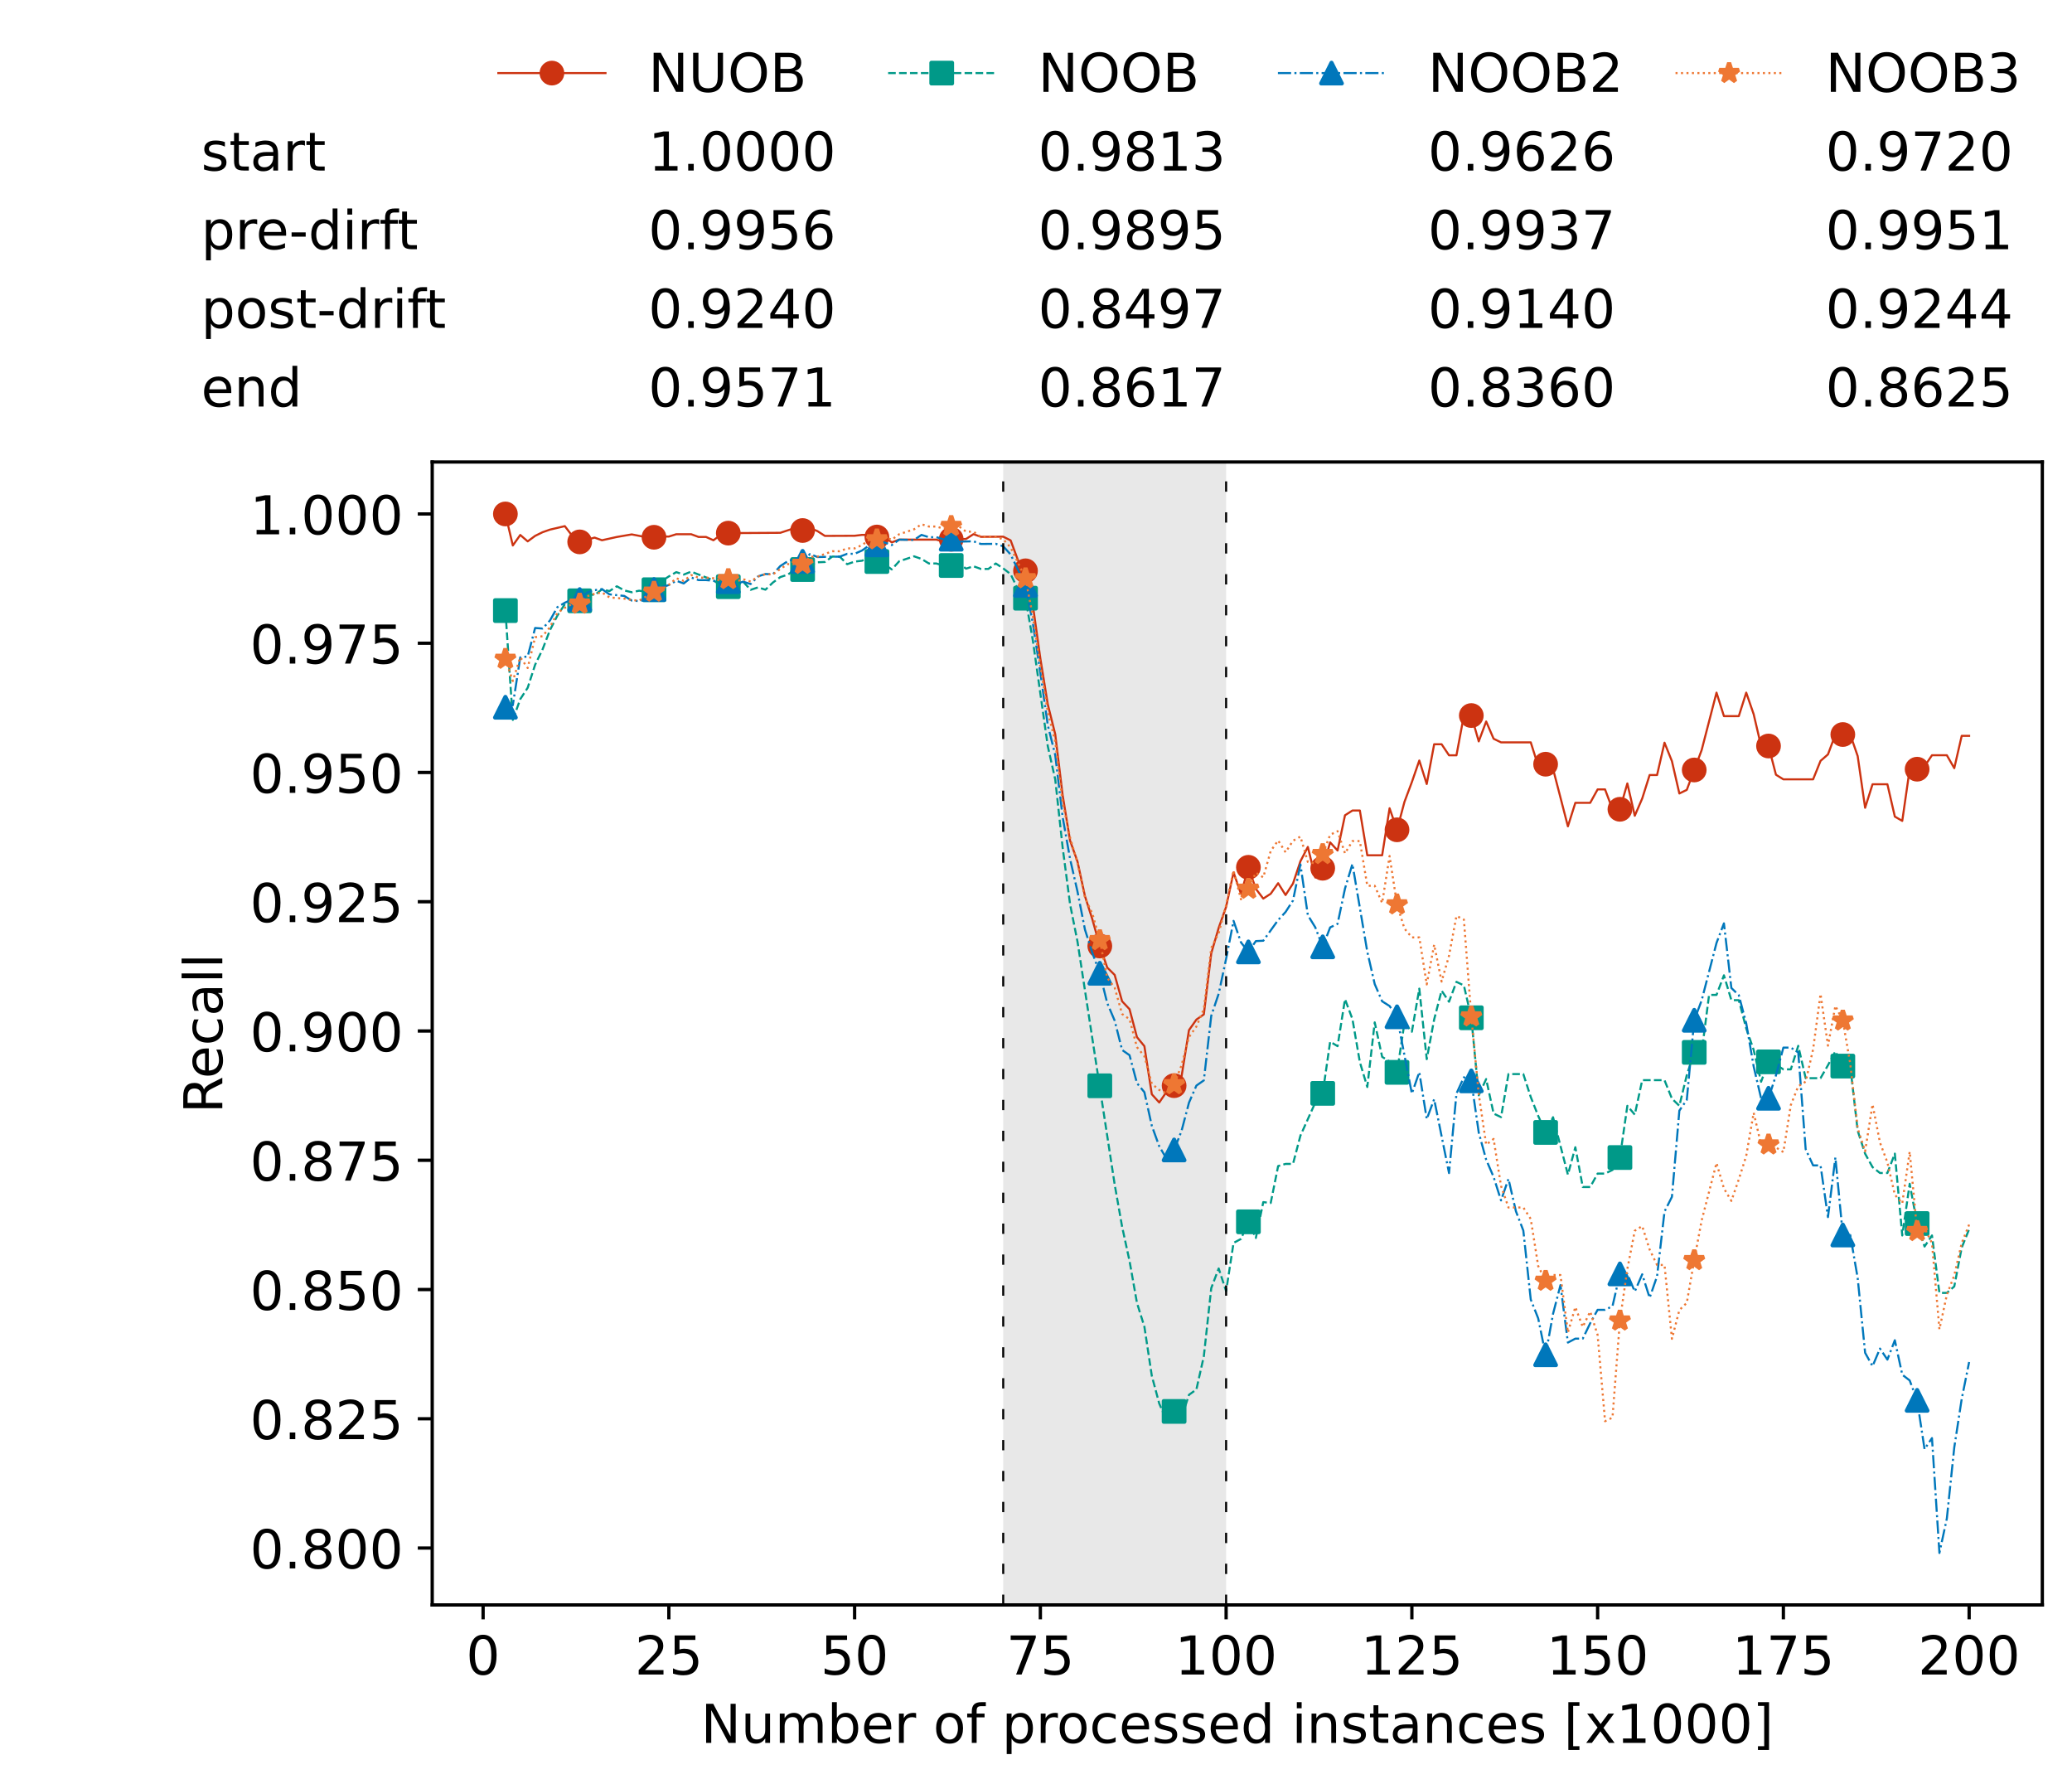 <?xml version="1.0" encoding="utf-8" standalone="no"?>
<!DOCTYPE svg PUBLIC "-//W3C//DTD SVG 1.1//EN"
  "http://www.w3.org/Graphics/SVG/1.1/DTD/svg11.dtd">
<!-- Created with matplotlib (https://matplotlib.org/) -->
<svg height="432.615pt" version="1.1" viewBox="0 0 502.65 432.615" width="502.65pt" xmlns="http://www.w3.org/2000/svg" xmlns:xlink="http://www.w3.org/1999/xlink">
 <defs>
  <style type="text/css">*{stroke-linecap:butt;stroke-linejoin:round;}</style>
 </defs>
 <g id="figure_1">
  <g id="patch_1">
   <path d="M 0 432.615 
L 502.65 432.615 
L 502.65 0 
L 0 0 
z
" style="fill:#ffffff;"/>
  </g>
  <g id="axes_1">
   <g id="patch_2">
    <path d="M 104.85 389.252 
L 495.45 389.252 
L 495.45 112.052 
L 104.85 112.052 
z
" style="fill:#ffffff;"/>
   </g>
   <g id="patch_3">
    <path clip-path="url(#pc294e9cd1a)" d="M 297.446 389.252 
L 297.446 112.052 
L 243.372 112.052 
L 243.372 389.252 
z
" style="fill:#d3d3d3;opacity:0.5;"/>
   </g>
   <g id="matplotlib.axis_1">
    <g id="xtick_1">
     <g id="line2d_1">
      <defs>
       <path d="M 0 0 
L 0 3.5 
" id="maca4063337" style="stroke:#000000;stroke-width:0.8;"/>
      </defs>
      <g>
       <use style="stroke:#000000;stroke-width:0.8;" x="117.197" xlink:href="#maca4063337" y="389.252"/>
      </g>
     </g>
     <g id="text_1">
      <!-- 0 -->
      <g transform="translate(113.061 406.13)scale(0.13 -0.13)">
       <defs>
        <path d="M 31.781 66.406 
Q 24.172 66.406 20.328 58.906 
Q 16.5 51.422 16.5 36.375 
Q 16.5 21.391 20.328 13.891 
Q 24.172 6.391 31.781 6.391 
Q 39.453 6.391 43.281 13.891 
Q 47.125 21.391 47.125 36.375 
Q 47.125 51.422 43.281 58.906 
Q 39.453 66.406 31.781 66.406 
z
M 31.781 74.219 
Q 44.047 74.219 50.516 64.516 
Q 56.984 54.828 56.984 36.375 
Q 56.984 17.969 50.516 8.266 
Q 44.047 -1.422 31.781 -1.422 
Q 19.531 -1.422 13.062 8.266 
Q 6.594 17.969 6.594 36.375 
Q 6.594 54.828 13.062 64.516 
Q 19.531 74.219 31.781 74.219 
z
" id="DejaVuSans-48"/>
       </defs>
       <use xlink:href="#DejaVuSans-48"/>
      </g>
     </g>
    </g>
    <g id="xtick_2">
     <g id="line2d_2">
      <g>
       <use style="stroke:#000000;stroke-width:0.8;" x="162.259" xlink:href="#maca4063337" y="389.252"/>
      </g>
     </g>
     <g id="text_2">
      <!-- 25 -->
      <g transform="translate(153.988 406.13)scale(0.13 -0.13)">
       <defs>
        <path d="M 19.188 8.297 
L 53.609 8.297 
L 53.609 0 
L 7.328 0 
L 7.328 8.297 
Q 12.938 14.109 22.625 23.891 
Q 32.328 33.688 34.812 36.531 
Q 39.547 41.844 41.422 45.531 
Q 43.312 49.219 43.312 52.781 
Q 43.312 58.594 39.234 62.25 
Q 35.156 65.922 28.609 65.922 
Q 23.969 65.922 18.812 64.312 
Q 13.672 62.703 7.812 59.422 
L 7.812 69.391 
Q 13.766 71.781 18.938 73 
Q 24.125 74.219 28.422 74.219 
Q 39.75 74.219 46.484 68.547 
Q 53.219 62.891 53.219 53.422 
Q 53.219 48.922 51.531 44.891 
Q 49.859 40.875 45.406 35.406 
Q 44.188 33.984 37.641 27.219 
Q 31.109 20.453 19.188 8.297 
z
" id="DejaVuSans-50"/>
        <path d="M 10.797 72.906 
L 49.516 72.906 
L 49.516 64.594 
L 19.828 64.594 
L 19.828 46.734 
Q 21.969 47.469 24.109 47.828 
Q 26.266 48.188 28.422 48.188 
Q 40.625 48.188 47.75 41.5 
Q 54.891 34.812 54.891 23.391 
Q 54.891 11.625 47.562 5.094 
Q 40.234 -1.422 26.906 -1.422 
Q 22.312 -1.422 17.547 -0.641 
Q 12.797 0.141 7.719 1.703 
L 7.719 11.625 
Q 12.109 9.234 16.797 8.062 
Q 21.484 6.891 26.703 6.891 
Q 35.156 6.891 40.078 11.328 
Q 45.016 15.766 45.016 23.391 
Q 45.016 31 40.078 35.438 
Q 35.156 39.891 26.703 39.891 
Q 22.75 39.891 18.812 39.016 
Q 14.891 38.141 10.797 36.281 
z
" id="DejaVuSans-53"/>
       </defs>
       <use xlink:href="#DejaVuSans-50"/>
       <use x="63.623" xlink:href="#DejaVuSans-53"/>
      </g>
     </g>
    </g>
    <g id="xtick_3">
     <g id="line2d_3">
      <g>
       <use style="stroke:#000000;stroke-width:0.8;" x="207.322" xlink:href="#maca4063337" y="389.252"/>
      </g>
     </g>
     <g id="text_3">
      <!-- 50 -->
      <g transform="translate(199.05 406.13)scale(0.13 -0.13)">
       <use xlink:href="#DejaVuSans-53"/>
       <use x="63.623" xlink:href="#DejaVuSans-48"/>
      </g>
     </g>
    </g>
    <g id="xtick_4">
     <g id="line2d_4">
      <g>
       <use style="stroke:#000000;stroke-width:0.8;" x="252.384" xlink:href="#maca4063337" y="389.252"/>
      </g>
     </g>
     <g id="text_4">
      <!-- 75 -->
      <g transform="translate(244.113 406.13)scale(0.13 -0.13)">
       <defs>
        <path d="M 8.203 72.906 
L 55.078 72.906 
L 55.078 68.703 
L 28.609 0 
L 18.312 0 
L 43.219 64.594 
L 8.203 64.594 
z
" id="DejaVuSans-55"/>
       </defs>
       <use xlink:href="#DejaVuSans-55"/>
       <use x="63.623" xlink:href="#DejaVuSans-53"/>
      </g>
     </g>
    </g>
    <g id="xtick_5">
     <g id="line2d_5">
      <g>
       <use style="stroke:#000000;stroke-width:0.8;" x="297.446" xlink:href="#maca4063337" y="389.252"/>
      </g>
     </g>
     <g id="text_5">
      <!-- 100 -->
      <g transform="translate(285.039 406.13)scale(0.13 -0.13)">
       <defs>
        <path d="M 12.406 8.297 
L 28.516 8.297 
L 28.516 63.922 
L 10.984 60.406 
L 10.984 69.391 
L 28.422 72.906 
L 38.281 72.906 
L 38.281 8.297 
L 54.391 8.297 
L 54.391 0 
L 12.406 0 
z
" id="DejaVuSans-49"/>
       </defs>
       <use xlink:href="#DejaVuSans-49"/>
       <use x="63.623" xlink:href="#DejaVuSans-48"/>
       <use x="127.246" xlink:href="#DejaVuSans-48"/>
      </g>
     </g>
    </g>
    <g id="xtick_6">
     <g id="line2d_6">
      <g>
       <use style="stroke:#000000;stroke-width:0.8;" x="342.509" xlink:href="#maca4063337" y="389.252"/>
      </g>
     </g>
     <g id="text_6">
      <!-- 125 -->
      <g transform="translate(330.102 406.13)scale(0.13 -0.13)">
       <use xlink:href="#DejaVuSans-49"/>
       <use x="63.623" xlink:href="#DejaVuSans-50"/>
       <use x="127.246" xlink:href="#DejaVuSans-53"/>
      </g>
     </g>
    </g>
    <g id="xtick_7">
     <g id="line2d_7">
      <g>
       <use style="stroke:#000000;stroke-width:0.8;" x="387.571" xlink:href="#maca4063337" y="389.252"/>
      </g>
     </g>
     <g id="text_7">
      <!-- 150 -->
      <g transform="translate(375.164 406.13)scale(0.13 -0.13)">
       <use xlink:href="#DejaVuSans-49"/>
       <use x="63.623" xlink:href="#DejaVuSans-53"/>
       <use x="127.246" xlink:href="#DejaVuSans-48"/>
      </g>
     </g>
    </g>
    <g id="xtick_8">
     <g id="line2d_8">
      <g>
       <use style="stroke:#000000;stroke-width:0.8;" x="432.633" xlink:href="#maca4063337" y="389.252"/>
      </g>
     </g>
     <g id="text_8">
      <!-- 175 -->
      <g transform="translate(420.226 406.13)scale(0.13 -0.13)">
       <use xlink:href="#DejaVuSans-49"/>
       <use x="63.623" xlink:href="#DejaVuSans-55"/>
       <use x="127.246" xlink:href="#DejaVuSans-53"/>
      </g>
     </g>
    </g>
    <g id="xtick_9">
     <g id="line2d_9">
      <g>
       <use style="stroke:#000000;stroke-width:0.8;" x="477.695" xlink:href="#maca4063337" y="389.252"/>
      </g>
     </g>
     <g id="text_9">
      <!-- 200 -->
      <g transform="translate(465.289 406.13)scale(0.13 -0.13)">
       <use xlink:href="#DejaVuSans-50"/>
       <use x="63.623" xlink:href="#DejaVuSans-48"/>
       <use x="127.246" xlink:href="#DejaVuSans-48"/>
      </g>
     </g>
    </g>
    <g id="text_10">
     <!-- Number of processed instances [x1000] -->
     <g transform="translate(170.025 422.711)scale(0.13 -0.13)">
      <defs>
       <path d="M 9.812 72.906 
L 23.094 72.906 
L 55.422 11.922 
L 55.422 72.906 
L 64.984 72.906 
L 64.984 0 
L 51.703 0 
L 19.391 60.984 
L 19.391 0 
L 9.812 0 
z
" id="DejaVuSans-78"/>
       <path d="M 8.5 21.578 
L 8.5 54.688 
L 17.484 54.688 
L 17.484 21.922 
Q 17.484 14.156 20.5 10.266 
Q 23.531 6.391 29.594 6.391 
Q 36.859 6.391 41.078 11.031 
Q 45.312 15.672 45.312 23.688 
L 45.312 54.688 
L 54.297 54.688 
L 54.297 0 
L 45.312 0 
L 45.312 8.406 
Q 42.047 3.422 37.719 1 
Q 33.406 -1.422 27.688 -1.422 
Q 18.266 -1.422 13.375 4.438 
Q 8.5 10.297 8.5 21.578 
z
M 31.109 56 
z
" id="DejaVuSans-117"/>
       <path d="M 52 44.188 
Q 55.375 50.25 60.062 53.125 
Q 64.75 56 71.094 56 
Q 79.641 56 84.281 50.016 
Q 88.922 44.047 88.922 33.016 
L 88.922 0 
L 79.891 0 
L 79.891 32.719 
Q 79.891 40.578 77.094 44.375 
Q 74.312 48.188 68.609 48.188 
Q 61.625 48.188 57.562 43.547 
Q 53.516 38.922 53.516 30.906 
L 53.516 0 
L 44.484 0 
L 44.484 32.719 
Q 44.484 40.625 41.703 44.406 
Q 38.922 48.188 33.109 48.188 
Q 26.219 48.188 22.156 43.531 
Q 18.109 38.875 18.109 30.906 
L 18.109 0 
L 9.078 0 
L 9.078 54.688 
L 18.109 54.688 
L 18.109 46.188 
Q 21.188 51.219 25.484 53.609 
Q 29.781 56 35.688 56 
Q 41.656 56 45.828 52.969 
Q 50 49.953 52 44.188 
z
" id="DejaVuSans-109"/>
       <path d="M 48.688 27.297 
Q 48.688 37.203 44.609 42.844 
Q 40.531 48.484 33.406 48.484 
Q 26.266 48.484 22.188 42.844 
Q 18.109 37.203 18.109 27.297 
Q 18.109 17.391 22.188 11.75 
Q 26.266 6.109 33.406 6.109 
Q 40.531 6.109 44.609 11.75 
Q 48.688 17.391 48.688 27.297 
z
M 18.109 46.391 
Q 20.953 51.266 25.266 53.625 
Q 29.594 56 35.594 56 
Q 45.562 56 51.781 48.094 
Q 58.016 40.188 58.016 27.297 
Q 58.016 14.406 51.781 6.484 
Q 45.562 -1.422 35.594 -1.422 
Q 29.594 -1.422 25.266 0.953 
Q 20.953 3.328 18.109 8.203 
L 18.109 0 
L 9.078 0 
L 9.078 75.984 
L 18.109 75.984 
z
" id="DejaVuSans-98"/>
       <path d="M 56.203 29.594 
L 56.203 25.203 
L 14.891 25.203 
Q 15.484 15.922 20.484 11.062 
Q 25.484 6.203 34.422 6.203 
Q 39.594 6.203 44.453 7.469 
Q 49.312 8.734 54.109 11.281 
L 54.109 2.781 
Q 49.266 0.734 44.188 -0.344 
Q 39.109 -1.422 33.891 -1.422 
Q 20.797 -1.422 13.156 6.188 
Q 5.516 13.812 5.516 26.812 
Q 5.516 40.234 12.766 48.109 
Q 20.016 56 32.328 56 
Q 43.359 56 49.781 48.891 
Q 56.203 41.797 56.203 29.594 
z
M 47.219 32.234 
Q 47.125 39.594 43.094 43.984 
Q 39.062 48.391 32.422 48.391 
Q 24.906 48.391 20.391 44.141 
Q 15.875 39.891 15.188 32.172 
z
" id="DejaVuSans-101"/>
       <path d="M 41.109 46.297 
Q 39.594 47.172 37.812 47.578 
Q 36.031 48 33.891 48 
Q 26.266 48 22.188 43.047 
Q 18.109 38.094 18.109 28.812 
L 18.109 0 
L 9.078 0 
L 9.078 54.688 
L 18.109 54.688 
L 18.109 46.188 
Q 20.953 51.172 25.484 53.578 
Q 30.031 56 36.531 56 
Q 37.453 56 38.578 55.875 
Q 39.703 55.766 41.062 55.516 
z
" id="DejaVuSans-114"/>
       <path id="DejaVuSans-32"/>
       <path d="M 30.609 48.391 
Q 23.391 48.391 19.188 42.75 
Q 14.984 37.109 14.984 27.297 
Q 14.984 17.484 19.156 11.844 
Q 23.344 6.203 30.609 6.203 
Q 37.797 6.203 41.984 11.859 
Q 46.188 17.531 46.188 27.297 
Q 46.188 37.016 41.984 42.703 
Q 37.797 48.391 30.609 48.391 
z
M 30.609 56 
Q 42.328 56 49.016 48.375 
Q 55.719 40.766 55.719 27.297 
Q 55.719 13.875 49.016 6.219 
Q 42.328 -1.422 30.609 -1.422 
Q 18.844 -1.422 12.172 6.219 
Q 5.516 13.875 5.516 27.297 
Q 5.516 40.766 12.172 48.375 
Q 18.844 56 30.609 56 
z
" id="DejaVuSans-111"/>
       <path d="M 37.109 75.984 
L 37.109 68.5 
L 28.516 68.5 
Q 23.688 68.5 21.797 66.547 
Q 19.922 64.594 19.922 59.516 
L 19.922 54.688 
L 34.719 54.688 
L 34.719 47.703 
L 19.922 47.703 
L 19.922 0 
L 10.891 0 
L 10.891 47.703 
L 2.297 47.703 
L 2.297 54.688 
L 10.891 54.688 
L 10.891 58.5 
Q 10.891 67.625 15.141 71.797 
Q 19.391 75.984 28.609 75.984 
z
" id="DejaVuSans-102"/>
       <path d="M 18.109 8.203 
L 18.109 -20.797 
L 9.078 -20.797 
L 9.078 54.688 
L 18.109 54.688 
L 18.109 46.391 
Q 20.953 51.266 25.266 53.625 
Q 29.594 56 35.594 56 
Q 45.562 56 51.781 48.094 
Q 58.016 40.188 58.016 27.297 
Q 58.016 14.406 51.781 6.484 
Q 45.562 -1.422 35.594 -1.422 
Q 29.594 -1.422 25.266 0.953 
Q 20.953 3.328 18.109 8.203 
z
M 48.688 27.297 
Q 48.688 37.203 44.609 42.844 
Q 40.531 48.484 33.406 48.484 
Q 26.266 48.484 22.188 42.844 
Q 18.109 37.203 18.109 27.297 
Q 18.109 17.391 22.188 11.75 
Q 26.266 6.109 33.406 6.109 
Q 40.531 6.109 44.609 11.75 
Q 48.688 17.391 48.688 27.297 
z
" id="DejaVuSans-112"/>
       <path d="M 48.781 52.594 
L 48.781 44.188 
Q 44.969 46.297 41.141 47.344 
Q 37.312 48.391 33.406 48.391 
Q 24.656 48.391 19.812 42.844 
Q 14.984 37.312 14.984 27.297 
Q 14.984 17.281 19.812 11.734 
Q 24.656 6.203 33.406 6.203 
Q 37.312 6.203 41.141 7.25 
Q 44.969 8.297 48.781 10.406 
L 48.781 2.094 
Q 45.016 0.344 40.984 -0.531 
Q 36.969 -1.422 32.422 -1.422 
Q 20.062 -1.422 12.781 6.344 
Q 5.516 14.109 5.516 27.297 
Q 5.516 40.672 12.859 48.328 
Q 20.219 56 33.016 56 
Q 37.156 56 41.109 55.141 
Q 45.062 54.297 48.781 52.594 
z
" id="DejaVuSans-99"/>
       <path d="M 44.281 53.078 
L 44.281 44.578 
Q 40.484 46.531 36.375 47.5 
Q 32.281 48.484 27.875 48.484 
Q 21.188 48.484 17.844 46.438 
Q 14.5 44.391 14.5 40.281 
Q 14.5 37.156 16.891 35.375 
Q 19.281 33.594 26.516 31.984 
L 29.594 31.297 
Q 39.156 29.25 43.188 25.516 
Q 47.219 21.781 47.219 15.094 
Q 47.219 7.469 41.188 3.016 
Q 35.156 -1.422 24.609 -1.422 
Q 20.219 -1.422 15.453 -0.562 
Q 10.688 0.297 5.422 2 
L 5.422 11.281 
Q 10.406 8.688 15.234 7.391 
Q 20.062 6.109 24.812 6.109 
Q 31.156 6.109 34.562 8.281 
Q 37.984 10.453 37.984 14.406 
Q 37.984 18.062 35.516 20.016 
Q 33.062 21.969 24.703 23.781 
L 21.578 24.516 
Q 13.234 26.266 9.516 29.906 
Q 5.812 33.547 5.812 39.891 
Q 5.812 47.609 11.281 51.797 
Q 16.75 56 26.812 56 
Q 31.781 56 36.172 55.266 
Q 40.578 54.547 44.281 53.078 
z
" id="DejaVuSans-115"/>
       <path d="M 45.406 46.391 
L 45.406 75.984 
L 54.391 75.984 
L 54.391 0 
L 45.406 0 
L 45.406 8.203 
Q 42.578 3.328 38.25 0.953 
Q 33.938 -1.422 27.875 -1.422 
Q 17.969 -1.422 11.734 6.484 
Q 5.516 14.406 5.516 27.297 
Q 5.516 40.188 11.734 48.094 
Q 17.969 56 27.875 56 
Q 33.938 56 38.25 53.625 
Q 42.578 51.266 45.406 46.391 
z
M 14.797 27.297 
Q 14.797 17.391 18.875 11.75 
Q 22.953 6.109 30.078 6.109 
Q 37.203 6.109 41.297 11.75 
Q 45.406 17.391 45.406 27.297 
Q 45.406 37.203 41.297 42.844 
Q 37.203 48.484 30.078 48.484 
Q 22.953 48.484 18.875 42.844 
Q 14.797 37.203 14.797 27.297 
z
" id="DejaVuSans-100"/>
       <path d="M 9.422 54.688 
L 18.406 54.688 
L 18.406 0 
L 9.422 0 
z
M 9.422 75.984 
L 18.406 75.984 
L 18.406 64.594 
L 9.422 64.594 
z
" id="DejaVuSans-105"/>
       <path d="M 54.891 33.016 
L 54.891 0 
L 45.906 0 
L 45.906 32.719 
Q 45.906 40.484 42.875 44.328 
Q 39.844 48.188 33.797 48.188 
Q 26.516 48.188 22.312 43.547 
Q 18.109 38.922 18.109 30.906 
L 18.109 0 
L 9.078 0 
L 9.078 54.688 
L 18.109 54.688 
L 18.109 46.188 
Q 21.344 51.125 25.703 53.562 
Q 30.078 56 35.797 56 
Q 45.219 56 50.047 50.172 
Q 54.891 44.344 54.891 33.016 
z
" id="DejaVuSans-110"/>
       <path d="M 18.312 70.219 
L 18.312 54.688 
L 36.812 54.688 
L 36.812 47.703 
L 18.312 47.703 
L 18.312 18.016 
Q 18.312 11.328 20.141 9.422 
Q 21.969 7.516 27.594 7.516 
L 36.812 7.516 
L 36.812 0 
L 27.594 0 
Q 17.188 0 13.234 3.875 
Q 9.281 7.766 9.281 18.016 
L 9.281 47.703 
L 2.688 47.703 
L 2.688 54.688 
L 9.281 54.688 
L 9.281 70.219 
z
" id="DejaVuSans-116"/>
       <path d="M 34.281 27.484 
Q 23.391 27.484 19.188 25 
Q 14.984 22.516 14.984 16.5 
Q 14.984 11.719 18.141 8.906 
Q 21.297 6.109 26.703 6.109 
Q 34.188 6.109 38.703 11.406 
Q 43.219 16.703 43.219 25.484 
L 43.219 27.484 
z
M 52.203 31.203 
L 52.203 0 
L 43.219 0 
L 43.219 8.297 
Q 40.141 3.328 35.547 0.953 
Q 30.953 -1.422 24.312 -1.422 
Q 15.922 -1.422 10.953 3.297 
Q 6 8.016 6 15.922 
Q 6 25.141 12.172 29.828 
Q 18.359 34.516 30.609 34.516 
L 43.219 34.516 
L 43.219 35.406 
Q 43.219 41.609 39.141 45 
Q 35.062 48.391 27.688 48.391 
Q 23 48.391 18.547 47.266 
Q 14.109 46.141 10.016 43.891 
L 10.016 52.203 
Q 14.938 54.109 19.578 55.047 
Q 24.219 56 28.609 56 
Q 40.484 56 46.344 49.844 
Q 52.203 43.703 52.203 31.203 
z
" id="DejaVuSans-97"/>
       <path d="M 8.594 75.984 
L 29.297 75.984 
L 29.297 69 
L 17.578 69 
L 17.578 -6.203 
L 29.297 -6.203 
L 29.297 -13.188 
L 8.594 -13.188 
z
" id="DejaVuSans-91"/>
       <path d="M 54.891 54.688 
L 35.109 28.078 
L 55.906 0 
L 45.312 0 
L 29.391 21.484 
L 13.484 0 
L 2.875 0 
L 24.125 28.609 
L 4.688 54.688 
L 15.281 54.688 
L 29.781 35.203 
L 44.281 54.688 
z
" id="DejaVuSans-120"/>
       <path d="M 30.422 75.984 
L 30.422 -13.188 
L 9.719 -13.188 
L 9.719 -6.203 
L 21.391 -6.203 
L 21.391 69 
L 9.719 69 
L 9.719 75.984 
z
" id="DejaVuSans-93"/>
      </defs>
      <use xlink:href="#DejaVuSans-78"/>
      <use x="74.805" xlink:href="#DejaVuSans-117"/>
      <use x="138.184" xlink:href="#DejaVuSans-109"/>
      <use x="235.596" xlink:href="#DejaVuSans-98"/>
      <use x="299.072" xlink:href="#DejaVuSans-101"/>
      <use x="360.596" xlink:href="#DejaVuSans-114"/>
      <use x="401.709" xlink:href="#DejaVuSans-32"/>
      <use x="433.496" xlink:href="#DejaVuSans-111"/>
      <use x="494.678" xlink:href="#DejaVuSans-102"/>
      <use x="529.883" xlink:href="#DejaVuSans-32"/>
      <use x="561.67" xlink:href="#DejaVuSans-112"/>
      <use x="625.146" xlink:href="#DejaVuSans-114"/>
      <use x="664.01" xlink:href="#DejaVuSans-111"/>
      <use x="725.191" xlink:href="#DejaVuSans-99"/>
      <use x="780.172" xlink:href="#DejaVuSans-101"/>
      <use x="841.695" xlink:href="#DejaVuSans-115"/>
      <use x="893.795" xlink:href="#DejaVuSans-115"/>
      <use x="945.895" xlink:href="#DejaVuSans-101"/>
      <use x="1007.418" xlink:href="#DejaVuSans-100"/>
      <use x="1070.895" xlink:href="#DejaVuSans-32"/>
      <use x="1102.682" xlink:href="#DejaVuSans-105"/>
      <use x="1130.465" xlink:href="#DejaVuSans-110"/>
      <use x="1193.844" xlink:href="#DejaVuSans-115"/>
      <use x="1245.943" xlink:href="#DejaVuSans-116"/>
      <use x="1285.152" xlink:href="#DejaVuSans-97"/>
      <use x="1346.432" xlink:href="#DejaVuSans-110"/>
      <use x="1409.811" xlink:href="#DejaVuSans-99"/>
      <use x="1464.791" xlink:href="#DejaVuSans-101"/>
      <use x="1526.314" xlink:href="#DejaVuSans-115"/>
      <use x="1578.414" xlink:href="#DejaVuSans-32"/>
      <use x="1610.201" xlink:href="#DejaVuSans-91"/>
      <use x="1649.215" xlink:href="#DejaVuSans-120"/>
      <use x="1708.395" xlink:href="#DejaVuSans-49"/>
      <use x="1772.018" xlink:href="#DejaVuSans-48"/>
      <use x="1835.641" xlink:href="#DejaVuSans-48"/>
      <use x="1899.264" xlink:href="#DejaVuSans-48"/>
      <use x="1962.887" xlink:href="#DejaVuSans-93"/>
     </g>
    </g>
   </g>
   <g id="matplotlib.axis_2">
    <g id="ytick_1">
     <g id="line2d_10">
      <defs>
       <path d="M 0 0 
L -3.5 0 
" id="m553cd68821" style="stroke:#000000;stroke-width:0.8;"/>
      </defs>
      <g>
       <use style="stroke:#000000;stroke-width:0.8;" x="104.85" xlink:href="#m553cd68821" y="375.452"/>
      </g>
     </g>
     <g id="text_11">
      <!-- 0.800 -->
      <g transform="translate(60.633 380.391)scale(0.13 -0.13)">
       <defs>
        <path d="M 10.688 12.406 
L 21 12.406 
L 21 0 
L 10.688 0 
z
" id="DejaVuSans-46"/>
        <path d="M 31.781 34.625 
Q 24.75 34.625 20.719 30.859 
Q 16.703 27.094 16.703 20.516 
Q 16.703 13.922 20.719 10.156 
Q 24.75 6.391 31.781 6.391 
Q 38.812 6.391 42.859 10.172 
Q 46.922 13.969 46.922 20.516 
Q 46.922 27.094 42.891 30.859 
Q 38.875 34.625 31.781 34.625 
z
M 21.922 38.812 
Q 15.578 40.375 12.031 44.719 
Q 8.5 49.078 8.5 55.328 
Q 8.5 64.062 14.719 69.141 
Q 20.953 74.219 31.781 74.219 
Q 42.672 74.219 48.875 69.141 
Q 55.078 64.062 55.078 55.328 
Q 55.078 49.078 51.531 44.719 
Q 48 40.375 41.703 38.812 
Q 48.828 37.156 52.797 32.312 
Q 56.781 27.484 56.781 20.516 
Q 56.781 9.906 50.312 4.234 
Q 43.844 -1.422 31.781 -1.422 
Q 19.734 -1.422 13.25 4.234 
Q 6.781 9.906 6.781 20.516 
Q 6.781 27.484 10.781 32.312 
Q 14.797 37.156 21.922 38.812 
z
M 18.312 54.391 
Q 18.312 48.734 21.844 45.562 
Q 25.391 42.391 31.781 42.391 
Q 38.141 42.391 41.719 45.562 
Q 45.312 48.734 45.312 54.391 
Q 45.312 60.062 41.719 63.234 
Q 38.141 66.406 31.781 66.406 
Q 25.391 66.406 21.844 63.234 
Q 18.312 60.062 18.312 54.391 
z
" id="DejaVuSans-56"/>
       </defs>
       <use xlink:href="#DejaVuSans-48"/>
       <use x="63.623" xlink:href="#DejaVuSans-46"/>
       <use x="95.41" xlink:href="#DejaVuSans-56"/>
       <use x="159.033" xlink:href="#DejaVuSans-48"/>
       <use x="222.656" xlink:href="#DejaVuSans-48"/>
      </g>
     </g>
    </g>
    <g id="ytick_2">
     <g id="line2d_11">
      <g>
       <use style="stroke:#000000;stroke-width:0.8;" x="104.85" xlink:href="#m553cd68821" y="344.102"/>
      </g>
     </g>
     <g id="text_12">
      <!-- 0.825 -->
      <g transform="translate(60.633 349.041)scale(0.13 -0.13)">
       <use xlink:href="#DejaVuSans-48"/>
       <use x="63.623" xlink:href="#DejaVuSans-46"/>
       <use x="95.41" xlink:href="#DejaVuSans-56"/>
       <use x="159.033" xlink:href="#DejaVuSans-50"/>
       <use x="222.656" xlink:href="#DejaVuSans-53"/>
      </g>
     </g>
    </g>
    <g id="ytick_3">
     <g id="line2d_12">
      <g>
       <use style="stroke:#000000;stroke-width:0.8;" x="104.85" xlink:href="#m553cd68821" y="312.752"/>
      </g>
     </g>
     <g id="text_13">
      <!-- 0.850 -->
      <g transform="translate(60.633 317.691)scale(0.13 -0.13)">
       <use xlink:href="#DejaVuSans-48"/>
       <use x="63.623" xlink:href="#DejaVuSans-46"/>
       <use x="95.41" xlink:href="#DejaVuSans-56"/>
       <use x="159.033" xlink:href="#DejaVuSans-53"/>
       <use x="222.656" xlink:href="#DejaVuSans-48"/>
      </g>
     </g>
    </g>
    <g id="ytick_4">
     <g id="line2d_13">
      <g>
       <use style="stroke:#000000;stroke-width:0.8;" x="104.85" xlink:href="#m553cd68821" y="281.402"/>
      </g>
     </g>
     <g id="text_14">
      <!-- 0.875 -->
      <g transform="translate(60.633 286.341)scale(0.13 -0.13)">
       <use xlink:href="#DejaVuSans-48"/>
       <use x="63.623" xlink:href="#DejaVuSans-46"/>
       <use x="95.41" xlink:href="#DejaVuSans-56"/>
       <use x="159.033" xlink:href="#DejaVuSans-55"/>
       <use x="222.656" xlink:href="#DejaVuSans-53"/>
      </g>
     </g>
    </g>
    <g id="ytick_5">
     <g id="line2d_14">
      <g>
       <use style="stroke:#000000;stroke-width:0.8;" x="104.85" xlink:href="#m553cd68821" y="250.052"/>
      </g>
     </g>
     <g id="text_15">
      <!-- 0.900 -->
      <g transform="translate(60.633 254.991)scale(0.13 -0.13)">
       <defs>
        <path d="M 10.984 1.516 
L 10.984 10.5 
Q 14.703 8.734 18.5 7.812 
Q 22.312 6.891 25.984 6.891 
Q 35.75 6.891 40.891 13.453 
Q 46.047 20.016 46.781 33.406 
Q 43.953 29.203 39.594 26.953 
Q 35.25 24.703 29.984 24.703 
Q 19.047 24.703 12.672 31.312 
Q 6.297 37.938 6.297 49.422 
Q 6.297 60.641 12.938 67.422 
Q 19.578 74.219 30.609 74.219 
Q 43.266 74.219 49.922 64.516 
Q 56.594 54.828 56.594 36.375 
Q 56.594 19.141 48.406 8.859 
Q 40.234 -1.422 26.422 -1.422 
Q 22.703 -1.422 18.891 -0.688 
Q 15.094 0.047 10.984 1.516 
z
M 30.609 32.422 
Q 37.25 32.422 41.125 36.953 
Q 45.016 41.5 45.016 49.422 
Q 45.016 57.281 41.125 61.844 
Q 37.25 66.406 30.609 66.406 
Q 23.969 66.406 20.094 61.844 
Q 16.219 57.281 16.219 49.422 
Q 16.219 41.5 20.094 36.953 
Q 23.969 32.422 30.609 32.422 
z
" id="DejaVuSans-57"/>
       </defs>
       <use xlink:href="#DejaVuSans-48"/>
       <use x="63.623" xlink:href="#DejaVuSans-46"/>
       <use x="95.41" xlink:href="#DejaVuSans-57"/>
       <use x="159.033" xlink:href="#DejaVuSans-48"/>
       <use x="222.656" xlink:href="#DejaVuSans-48"/>
      </g>
     </g>
    </g>
    <g id="ytick_6">
     <g id="line2d_15">
      <g>
       <use style="stroke:#000000;stroke-width:0.8;" x="104.85" xlink:href="#m553cd68821" y="218.702"/>
      </g>
     </g>
     <g id="text_16">
      <!-- 0.925 -->
      <g transform="translate(60.633 223.641)scale(0.13 -0.13)">
       <use xlink:href="#DejaVuSans-48"/>
       <use x="63.623" xlink:href="#DejaVuSans-46"/>
       <use x="95.41" xlink:href="#DejaVuSans-57"/>
       <use x="159.033" xlink:href="#DejaVuSans-50"/>
       <use x="222.656" xlink:href="#DejaVuSans-53"/>
      </g>
     </g>
    </g>
    <g id="ytick_7">
     <g id="line2d_16">
      <g>
       <use style="stroke:#000000;stroke-width:0.8;" x="104.85" xlink:href="#m553cd68821" y="187.352"/>
      </g>
     </g>
     <g id="text_17">
      <!-- 0.950 -->
      <g transform="translate(60.633 192.291)scale(0.13 -0.13)">
       <use xlink:href="#DejaVuSans-48"/>
       <use x="63.623" xlink:href="#DejaVuSans-46"/>
       <use x="95.41" xlink:href="#DejaVuSans-57"/>
       <use x="159.033" xlink:href="#DejaVuSans-53"/>
       <use x="222.656" xlink:href="#DejaVuSans-48"/>
      </g>
     </g>
    </g>
    <g id="ytick_8">
     <g id="line2d_17">
      <g>
       <use style="stroke:#000000;stroke-width:0.8;" x="104.85" xlink:href="#m553cd68821" y="156.002"/>
      </g>
     </g>
     <g id="text_18">
      <!-- 0.975 -->
      <g transform="translate(60.633 160.941)scale(0.13 -0.13)">
       <use xlink:href="#DejaVuSans-48"/>
       <use x="63.623" xlink:href="#DejaVuSans-46"/>
       <use x="95.41" xlink:href="#DejaVuSans-57"/>
       <use x="159.033" xlink:href="#DejaVuSans-55"/>
       <use x="222.656" xlink:href="#DejaVuSans-53"/>
      </g>
     </g>
    </g>
    <g id="ytick_9">
     <g id="line2d_18">
      <g>
       <use style="stroke:#000000;stroke-width:0.8;" x="104.85" xlink:href="#m553cd68821" y="124.652"/>
      </g>
     </g>
     <g id="text_19">
      <!-- 1.000 -->
      <g transform="translate(60.633 129.591)scale(0.13 -0.13)">
       <use xlink:href="#DejaVuSans-49"/>
       <use x="63.623" xlink:href="#DejaVuSans-46"/>
       <use x="95.41" xlink:href="#DejaVuSans-48"/>
       <use x="159.033" xlink:href="#DejaVuSans-48"/>
       <use x="222.656" xlink:href="#DejaVuSans-48"/>
      </g>
     </g>
    </g>
    <g id="text_20">
     <!-- Recall -->
     <g transform="translate(53.93 270.044)rotate(-90)scale(0.13 -0.13)">
      <defs>
       <path d="M 44.391 34.188 
Q 47.562 33.109 50.562 29.594 
Q 53.562 26.078 56.594 19.922 
L 66.609 0 
L 56 0 
L 46.688 18.703 
Q 43.062 26.031 39.672 28.422 
Q 36.281 30.812 30.422 30.812 
L 19.672 30.812 
L 19.672 0 
L 9.812 0 
L 9.812 72.906 
L 32.078 72.906 
Q 44.578 72.906 50.734 67.672 
Q 56.891 62.453 56.891 51.906 
Q 56.891 45.016 53.688 40.469 
Q 50.484 35.938 44.391 34.188 
z
M 19.672 64.797 
L 19.672 38.922 
L 32.078 38.922 
Q 39.203 38.922 42.844 42.219 
Q 46.484 45.516 46.484 51.906 
Q 46.484 58.297 42.844 61.547 
Q 39.203 64.797 32.078 64.797 
z
" id="DejaVuSans-82"/>
       <path d="M 9.422 75.984 
L 18.406 75.984 
L 18.406 0 
L 9.422 0 
z
" id="DejaVuSans-108"/>
      </defs>
      <use xlink:href="#DejaVuSans-82"/>
      <use x="64.982" xlink:href="#DejaVuSans-101"/>
      <use x="126.506" xlink:href="#DejaVuSans-99"/>
      <use x="181.486" xlink:href="#DejaVuSans-97"/>
      <use x="242.766" xlink:href="#DejaVuSans-108"/>
      <use x="270.549" xlink:href="#DejaVuSans-108"/>
     </g>
    </g>
   </g>
   <g id="line2d_19"/>
   <g id="line2d_20"/>
   <g id="line2d_21"/>
   <g id="line2d_22"/>
   <g id="line2d_23"/>
   <g id="line2d_24">
    <path clip-path="url(#pc294e9cd1a)" d="M 122.605 124.652 
L 124.407 132.298 
L 126.21 129.749 
L 128.012 131.299 
L 129.815 129.97 
L 131.617 129.083 
L 133.419 128.45 
L 137.024 127.606 
L 138.827 129.979 
L 140.629 131.427 
L 144.234 130.385 
L 146.037 131.029 
L 149.642 130.232 
L 153.247 129.612 
L 156.852 130.305 
L 158.654 130.305 
L 160.457 130.131 
L 162.259 130.131 
L 164.062 129.567 
L 167.667 129.567 
L 169.469 130.227 
L 171.272 130.227 
L 173.074 131.03 
L 174.877 129.696 
L 176.679 129.301 
L 189.297 129.223 
L 192.902 128.034 
L 194.704 128.668 
L 196.507 128.076 
L 198.309 128.814 
L 200.112 129.975 
L 207.322 129.942 
L 209.124 129.729 
L 210.927 129.729 
L 212.729 130.245 
L 214.532 130.245 
L 216.334 131.538 
L 218.137 130.878 
L 227.149 130.878 
L 228.952 131.41 
L 230.754 130.776 
L 234.359 130.713 
L 236.162 129.552 
L 237.964 130.198 
L 243.372 130.163 
L 245.174 131.064 
L 246.976 135.934 
L 248.779 138.439 
L 250.581 146.912 
L 252.384 159.727 
L 254.186 170.838 
L 255.989 178.073 
L 257.791 192.877 
L 259.594 203.892 
L 261.396 208.976 
L 263.199 217.336 
L 265.001 222.986 
L 266.804 229.44 
L 268.606 234.665 
L 270.409 236.45 
L 272.211 242.848 
L 274.014 244.761 
L 275.816 251.539 
L 277.619 253.734 
L 279.421 265.399 
L 281.224 267.39 
L 283.026 264.759 
L 284.829 263.31 
L 286.631 261.107 
L 288.434 249.85 
L 290.236 247.288 
L 292.039 246.025 
L 293.841 231.221 
L 295.644 225.029 
L 297.446 219.946 
L 299.249 211.586 
L 301.051 216.804 
L 302.854 210.349 
L 304.656 215.574 
L 306.459 217.939 
L 308.261 216.766 
L 310.064 214.207 
L 311.866 217.074 
L 313.669 214.288 
L 315.471 208.893 
L 317.274 205.409 
L 319.076 212.816 
L 320.879 210.577 
L 322.681 204.307 
L 324.484 206.28 
L 326.286 197.73 
L 328.089 196.581 
L 329.891 196.581 
L 331.694 207.433 
L 335.299 207.433 
L 337.101 196.033 
L 338.904 201.258 
L 340.706 194.497 
L 342.509 189.674 
L 344.311 184.449 
L 346.114 190.149 
L 347.916 180.502 
L 349.719 180.502 
L 351.521 183.19 
L 353.324 183.19 
L 355.126 173.543 
L 356.928 173.543 
L 358.731 179.813 
L 360.533 174.99 
L 362.336 179.17 
L 364.138 180.047 
L 371.348 180.047 
L 373.151 185.747 
L 374.953 185.345 
L 376.756 186.48 
L 380.361 200.414 
L 382.163 194.714 
L 385.768 194.714 
L 387.571 191.456 
L 389.373 191.456 
L 391.176 196.279 
L 392.978 196.279 
L 394.781 190.009 
L 396.583 197.847 
L 398.386 193.667 
L 400.188 187.967 
L 401.991 187.967 
L 403.793 180.129 
L 405.596 184.608 
L 407.398 192.446 
L 409.201 191.569 
L 412.806 181.922 
L 416.411 167.989 
L 418.213 173.689 
L 421.818 173.689 
L 423.621 167.989 
L 425.423 173.214 
L 427.226 180.931 
L 429.028 180.931 
L 430.831 187.898 
L 432.633 189.017 
L 439.843 189.017 
L 441.646 184.539 
L 443.448 182.971 
L 445.251 178.148 
L 448.856 178.148 
L 450.658 183.373 
L 452.461 195.913 
L 454.263 190.213 
L 457.868 190.213 
L 459.671 198.051 
L 461.473 199.096 
L 463.276 186.556 
L 465.078 186.556 
L 466.881 185.859 
L 468.683 183.172 
L 472.288 183.172 
L 474.09 186.307 
L 475.893 178.469 
L 477.695 178.469 
L 477.695 178.469 
" style="fill:none;stroke:#cc3311;stroke-linecap:square;stroke-width:0.5;"/>
    <defs>
     <path d="M 0 2.5 
C 0.663 2.5 1.299 2.237 1.768 1.768 
C 2.237 1.299 2.5 0.663 2.5 0 
C 2.5 -0.663 2.237 -1.299 1.768 -1.768 
C 1.299 -2.237 0.663 -2.5 0 -2.5 
C -0.663 -2.5 -1.299 -2.237 -1.768 -1.768 
C -2.237 -1.299 -2.5 -0.663 -2.5 0 
C -2.5 0.663 -2.237 1.299 -1.768 1.768 
C -1.299 2.237 -0.663 2.5 0 2.5 
z
" id="mf42cf35d79" style="stroke:#cc3311;"/>
    </defs>
    <g clip-path="url(#pc294e9cd1a)">
     <use style="fill:#cc3311;stroke:#cc3311;" x="122.605" xlink:href="#mf42cf35d79" y="124.652"/>
     <use style="fill:#cc3311;stroke:#cc3311;" x="140.629" xlink:href="#mf42cf35d79" y="131.427"/>
     <use style="fill:#cc3311;stroke:#cc3311;" x="158.654" xlink:href="#mf42cf35d79" y="130.305"/>
     <use style="fill:#cc3311;stroke:#cc3311;" x="176.679" xlink:href="#mf42cf35d79" y="129.301"/>
     <use style="fill:#cc3311;stroke:#cc3311;" x="194.704" xlink:href="#mf42cf35d79" y="128.668"/>
     <use style="fill:#cc3311;stroke:#cc3311;" x="212.729" xlink:href="#mf42cf35d79" y="130.245"/>
     <use style="fill:#cc3311;stroke:#cc3311;" x="230.754" xlink:href="#mf42cf35d79" y="130.776"/>
     <use style="fill:#cc3311;stroke:#cc3311;" x="248.779" xlink:href="#mf42cf35d79" y="138.439"/>
     <use style="fill:#cc3311;stroke:#cc3311;" x="266.804" xlink:href="#mf42cf35d79" y="229.44"/>
     <use style="fill:#cc3311;stroke:#cc3311;" x="284.829" xlink:href="#mf42cf35d79" y="263.31"/>
     <use style="fill:#cc3311;stroke:#cc3311;" x="302.854" xlink:href="#mf42cf35d79" y="210.349"/>
     <use style="fill:#cc3311;stroke:#cc3311;" x="320.879" xlink:href="#mf42cf35d79" y="210.577"/>
     <use style="fill:#cc3311;stroke:#cc3311;" x="338.904" xlink:href="#mf42cf35d79" y="201.258"/>
     <use style="fill:#cc3311;stroke:#cc3311;" x="356.928" xlink:href="#mf42cf35d79" y="173.543"/>
     <use style="fill:#cc3311;stroke:#cc3311;" x="374.953" xlink:href="#mf42cf35d79" y="185.345"/>
     <use style="fill:#cc3311;stroke:#cc3311;" x="392.978" xlink:href="#mf42cf35d79" y="196.279"/>
     <use style="fill:#cc3311;stroke:#cc3311;" x="411.003" xlink:href="#mf42cf35d79" y="186.746"/>
     <use style="fill:#cc3311;stroke:#cc3311;" x="429.028" xlink:href="#mf42cf35d79" y="180.931"/>
     <use style="fill:#cc3311;stroke:#cc3311;" x="447.053" xlink:href="#mf42cf35d79" y="178.148"/>
     <use style="fill:#cc3311;stroke:#cc3311;" x="465.078" xlink:href="#mf42cf35d79" y="186.556"/>
    </g>
   </g>
   <g id="line2d_25"/>
   <g id="line2d_26"/>
   <g id="line2d_27"/>
   <g id="line2d_28"/>
   <g id="line2d_29">
    <path clip-path="url(#pc294e9cd1a)" d="M 122.605 148.091 
L 124.407 174.603 
L 126.21 169.564 
L 128.012 166.809 
L 129.815 161.227 
L 131.617 157.506 
L 133.419 152.813 
L 135.222 149.293 
L 137.024 146.555 
L 138.827 145.699 
L 140.629 145.718 
L 142.432 143.962 
L 144.234 144.332 
L 146.037 142.926 
L 147.839 143.363 
L 149.642 142.194 
L 151.444 143.192 
L 153.247 143.644 
L 155.049 143.262 
L 156.852 143.537 
L 158.654 143.032 
L 160.457 140.983 
L 162.259 139.796 
L 164.062 138.762 
L 165.864 139.356 
L 167.667 138.643 
L 173.074 140.74 
L 174.877 142.012 
L 176.679 142.284 
L 178.482 142.284 
L 180.284 141.078 
L 182.087 143.058 
L 183.889 142.463 
L 185.692 143.018 
L 187.494 141.292 
L 189.297 139.958 
L 191.099 139.372 
L 192.902 138.166 
L 194.704 138.132 
L 196.507 136.933 
L 198.309 136.378 
L 200.112 136.299 
L 201.914 134.993 
L 203.717 134.993 
L 205.519 136.841 
L 207.322 136.207 
L 209.124 135.995 
L 210.927 135.156 
L 212.729 136.188 
L 214.532 136.815 
L 216.334 138.108 
L 218.137 136.128 
L 221.742 134.926 
L 223.544 135.56 
L 225.347 136.66 
L 227.149 136.66 
L 228.952 137.191 
L 230.754 137.149 
L 232.557 136.574 
L 234.359 137.922 
L 236.162 137.342 
L 237.964 137.988 
L 239.767 137.988 
L 241.569 136.663 
L 243.372 137.857 
L 245.174 139.256 
L 246.976 143.026 
L 248.779 145.086 
L 250.581 155.474 
L 254.186 180.988 
L 255.989 189.026 
L 257.791 205.572 
L 259.594 219.343 
L 261.396 228.41 
L 270.409 287.273 
L 272.211 297.51 
L 274.014 305.82 
L 275.816 315.988 
L 277.619 321.772 
L 279.421 333.701 
L 281.224 340.418 
L 283.026 344.506 
L 284.829 342.319 
L 286.631 343.844 
L 288.434 338.287 
L 290.236 336.988 
L 292.039 328.95 
L 293.841 312.404 
L 295.644 307.646 
L 297.446 313.153 
L 299.249 301.449 
L 301.051 300.486 
L 302.854 296.337 
L 304.656 300.255 
L 306.459 291.555 
L 308.261 291.768 
L 310.064 282.811 
L 311.866 282.29 
L 313.669 282.29 
L 315.471 275.436 
L 319.076 267.417 
L 320.879 265.178 
L 322.681 252.638 
L 324.484 253.734 
L 326.286 242.334 
L 328.089 247.157 
L 329.891 257.607 
L 331.694 263.636 
L 333.496 247.961 
L 335.299 256.321 
L 337.101 257.461 
L 338.904 260.073 
L 340.706 248.086 
L 342.509 250.23 
L 344.311 239.78 
L 346.114 256.88 
L 347.916 247.234 
L 349.719 240.267 
L 351.521 242.954 
L 353.324 238.131 
L 355.126 239.008 
L 356.928 246.846 
L 358.731 265.656 
L 360.533 261.71 
L 362.336 270.07 
L 364.138 270.946 
L 365.941 260.496 
L 369.546 260.496 
L 371.348 266.07 
L 373.151 270.63 
L 374.953 274.649 
L 376.756 270.961 
L 380.361 284.894 
L 382.163 278.244 
L 383.966 287.89 
L 385.768 287.89 
L 387.571 284.633 
L 389.373 284.633 
L 391.176 283.756 
L 392.978 280.742 
L 394.781 268.202 
L 396.583 270.339 
L 398.386 261.979 
L 403.793 261.979 
L 405.596 266.458 
L 407.398 268.2 
L 409.201 260.746 
L 411.003 255.234 
L 412.806 255.234 
L 414.608 241.3 
L 416.411 241.3 
L 418.213 236.55 
L 420.016 242.579 
L 421.818 242.579 
L 423.621 249.419 
L 425.423 254.644 
L 427.226 262.361 
L 429.028 257.538 
L 430.831 258.235 
L 432.633 259.354 
L 434.436 259.354 
L 436.238 253.654 
L 438.041 261.492 
L 441.646 261.492 
L 443.448 258.357 
L 445.251 254.981 
L 447.053 258.563 
L 448.856 258.563 
L 450.658 274.238 
L 452.461 279.812 
L 454.263 283.069 
L 456.066 284.494 
L 457.868 284.494 
L 459.671 279.791 
L 461.473 299.646 
L 463.276 287.106 
L 465.078 296.753 
L 466.881 302.326 
L 468.683 299.639 
L 470.485 313.572 
L 472.288 313.572 
L 474.09 312.005 
L 475.893 302.6 
L 477.695 298.121 
L 477.695 298.121 
" style="fill:none;stroke:#009988;stroke-dasharray:1.85,0.8;stroke-dashoffset:0;stroke-width:0.5;"/>
    <defs>
     <path d="M -2.5 2.5 
L 2.5 2.5 
L 2.5 -2.5 
L -2.5 -2.5 
z
" id="m5a3146ff52" style="stroke:#009988;stroke-linejoin:miter;"/>
    </defs>
    <g clip-path="url(#pc294e9cd1a)">
     <use style="fill:#009988;stroke:#009988;stroke-linejoin:miter;" x="122.605" xlink:href="#m5a3146ff52" y="148.091"/>
     <use style="fill:#009988;stroke:#009988;stroke-linejoin:miter;" x="140.629" xlink:href="#m5a3146ff52" y="145.718"/>
     <use style="fill:#009988;stroke:#009988;stroke-linejoin:miter;" x="158.654" xlink:href="#m5a3146ff52" y="143.032"/>
     <use style="fill:#009988;stroke:#009988;stroke-linejoin:miter;" x="176.679" xlink:href="#m5a3146ff52" y="142.284"/>
     <use style="fill:#009988;stroke:#009988;stroke-linejoin:miter;" x="194.704" xlink:href="#m5a3146ff52" y="138.132"/>
     <use style="fill:#009988;stroke:#009988;stroke-linejoin:miter;" x="212.729" xlink:href="#m5a3146ff52" y="136.188"/>
     <use style="fill:#009988;stroke:#009988;stroke-linejoin:miter;" x="230.754" xlink:href="#m5a3146ff52" y="137.149"/>
     <use style="fill:#009988;stroke:#009988;stroke-linejoin:miter;" x="248.779" xlink:href="#m5a3146ff52" y="145.086"/>
     <use style="fill:#009988;stroke:#009988;stroke-linejoin:miter;" x="266.804" xlink:href="#m5a3146ff52" y="263.341"/>
     <use style="fill:#009988;stroke:#009988;stroke-linejoin:miter;" x="284.829" xlink:href="#m5a3146ff52" y="342.319"/>
     <use style="fill:#009988;stroke:#009988;stroke-linejoin:miter;" x="302.854" xlink:href="#m5a3146ff52" y="296.337"/>
     <use style="fill:#009988;stroke:#009988;stroke-linejoin:miter;" x="320.879" xlink:href="#m5a3146ff52" y="265.178"/>
     <use style="fill:#009988;stroke:#009988;stroke-linejoin:miter;" x="338.904" xlink:href="#m5a3146ff52" y="260.073"/>
     <use style="fill:#009988;stroke:#009988;stroke-linejoin:miter;" x="356.928" xlink:href="#m5a3146ff52" y="246.846"/>
     <use style="fill:#009988;stroke:#009988;stroke-linejoin:miter;" x="374.953" xlink:href="#m5a3146ff52" y="274.649"/>
     <use style="fill:#009988;stroke:#009988;stroke-linejoin:miter;" x="392.978" xlink:href="#m5a3146ff52" y="280.742"/>
     <use style="fill:#009988;stroke:#009988;stroke-linejoin:miter;" x="411.003" xlink:href="#m5a3146ff52" y="255.234"/>
     <use style="fill:#009988;stroke:#009988;stroke-linejoin:miter;" x="429.028" xlink:href="#m5a3146ff52" y="257.538"/>
     <use style="fill:#009988;stroke:#009988;stroke-linejoin:miter;" x="447.053" xlink:href="#m5a3146ff52" y="258.563"/>
     <use style="fill:#009988;stroke:#009988;stroke-linejoin:miter;" x="465.078" xlink:href="#m5a3146ff52" y="296.753"/>
    </g>
   </g>
   <g id="line2d_30"/>
   <g id="line2d_31"/>
   <g id="line2d_32"/>
   <g id="line2d_33"/>
   <g id="line2d_34">
    <path clip-path="url(#pc294e9cd1a)" d="M 122.605 171.53 
L 124.407 171.03 
L 126.21 159.441 
L 128.012 159.217 
L 129.815 152.304 
L 131.617 152.445 
L 133.419 150.487 
L 135.222 147.258 
L 137.024 146.183 
L 138.827 145.364 
L 140.629 145.413 
L 142.432 143.683 
L 144.234 143.146 
L 146.037 142.879 
L 147.839 144.147 
L 151.444 144.536 
L 153.247 145.655 
L 155.049 145.783 
L 156.852 145.329 
L 158.654 142.986 
L 162.259 141.886 
L 164.062 140.851 
L 165.864 141.504 
L 167.667 140.079 
L 169.469 140.695 
L 171.272 140.695 
L 173.074 140.852 
L 174.877 141.478 
L 176.679 141.082 
L 178.482 141.674 
L 180.284 141.071 
L 182.087 141.653 
L 183.889 139.791 
L 185.692 139.216 
L 187.494 139.283 
L 189.297 137.282 
L 191.099 136.11 
L 192.902 135.507 
L 194.704 136.14 
L 196.507 134.366 
L 198.309 135.103 
L 201.914 135.011 
L 203.717 135.011 
L 205.519 134.318 
L 207.322 134.318 
L 209.124 133.514 
L 210.927 132.221 
L 212.729 132.146 
L 214.532 131.554 
L 216.334 132.2 
L 218.137 130.88 
L 221.742 130.953 
L 223.544 129.735 
L 225.347 130.285 
L 227.149 130.285 
L 228.952 130.816 
L 230.754 130.775 
L 232.557 131.366 
L 236.162 131.282 
L 237.964 131.935 
L 241.569 131.899 
L 243.372 132.497 
L 245.174 134.487 
L 248.779 141.974 
L 250.581 151.294 
L 252.384 163.188 
L 254.186 175.886 
L 255.989 183.121 
L 257.791 198.169 
L 259.594 208.337 
L 261.396 216.26 
L 263.199 225.456 
L 265.001 231.106 
L 266.804 236.047 
L 268.606 243.293 
L 270.409 247.536 
L 272.211 254.654 
L 274.014 255.92 
L 275.816 262.699 
L 277.619 264.894 
L 279.421 273.046 
L 281.224 278.022 
L 283.026 281.087 
L 284.829 278.901 
L 286.631 274.283 
L 288.434 267.443 
L 290.236 263.294 
L 292.039 262.031 
L 293.841 246.356 
L 295.644 241.012 
L 297.446 232.539 
L 299.249 223.343 
L 301.051 228.561 
L 302.854 230.866 
L 304.656 228.253 
L 306.459 228.159 
L 310.064 223.147 
L 311.866 221.192 
L 313.669 218.405 
L 315.471 209.656 
L 317.274 221.982 
L 319.076 224.91 
L 320.879 229.638 
L 322.681 224.935 
L 324.484 224.058 
L 326.286 215.508 
L 328.089 209.537 
L 331.694 230.839 
L 333.496 238.676 
L 335.299 242.856 
L 337.101 243.996 
L 338.904 246.609 
L 342.509 265.247 
L 344.311 260.022 
L 346.114 271.422 
L 347.916 266.599 
L 351.521 284.513 
L 353.324 265.221 
L 355.126 261.275 
L 356.928 262.146 
L 358.731 274.686 
L 360.533 281.263 
L 362.336 285.443 
L 364.138 291.143 
L 365.941 285.918 
L 367.743 293.755 
L 369.546 298.458 
L 371.348 315.178 
L 373.151 319.738 
L 374.953 328.58 
L 376.756 318.65 
L 378.558 311.683 
L 380.361 325.617 
L 382.163 324.667 
L 383.966 324.667 
L 385.768 320.935 
L 387.571 317.677 
L 389.373 317.677 
L 391.176 316.8 
L 392.978 308.963 
L 394.781 308.963 
L 396.583 313.238 
L 398.386 309.058 
L 400.188 314.758 
L 401.991 309.533 
L 403.793 293.858 
L 405.596 290.275 
L 407.398 269.375 
L 409.201 266.744 
L 411.003 247.452 
L 412.806 242.629 
L 416.411 228.696 
L 418.213 223.946 
L 420.016 239.621 
L 421.818 241.362 
L 423.621 248.202 
L 425.423 258.652 
L 427.226 266.369 
L 429.028 266.369 
L 430.831 260.796 
L 432.633 254.078 
L 434.436 254.078 
L 436.238 255.218 
L 438.041 278.73 
L 439.843 282.649 
L 441.646 282.649 
L 443.448 295.189 
L 445.251 280.72 
L 447.053 299.53 
L 448.856 299.53 
L 450.658 309.98 
L 452.461 328.093 
L 454.263 331.351 
L 456.066 327.076 
L 457.868 329.755 
L 459.671 325.052 
L 461.473 333.413 
L 463.276 334.806 
L 465.078 339.629 
L 466.881 351.472 
L 468.683 348.785 
L 470.485 376.652 
L 472.288 368.292 
L 474.09 351.049 
L 475.893 339.293 
L 477.695 330.336 
L 477.695 330.336 
" style="fill:none;stroke:#0077bb;stroke-dasharray:3.2,0.8,0.5,0.8;stroke-dashoffset:0;stroke-width:0.5;"/>
    <defs>
     <path d="M 0 -2.5 
L -2.5 2.5 
L 2.5 2.5 
z
" id="mb1fb40ce0a" style="stroke:#0077bb;stroke-linejoin:miter;"/>
    </defs>
    <g clip-path="url(#pc294e9cd1a)">
     <use style="fill:#0077bb;stroke:#0077bb;stroke-linejoin:miter;" x="122.605" xlink:href="#mb1fb40ce0a" y="171.53"/>
     <use style="fill:#0077bb;stroke:#0077bb;stroke-linejoin:miter;" x="140.629" xlink:href="#mb1fb40ce0a" y="145.413"/>
     <use style="fill:#0077bb;stroke:#0077bb;stroke-linejoin:miter;" x="158.654" xlink:href="#mb1fb40ce0a" y="142.986"/>
     <use style="fill:#0077bb;stroke:#0077bb;stroke-linejoin:miter;" x="176.679" xlink:href="#mb1fb40ce0a" y="141.082"/>
     <use style="fill:#0077bb;stroke:#0077bb;stroke-linejoin:miter;" x="194.704" xlink:href="#mb1fb40ce0a" y="136.14"/>
     <use style="fill:#0077bb;stroke:#0077bb;stroke-linejoin:miter;" x="212.729" xlink:href="#mb1fb40ce0a" y="132.146"/>
     <use style="fill:#0077bb;stroke:#0077bb;stroke-linejoin:miter;" x="230.754" xlink:href="#mb1fb40ce0a" y="130.775"/>
     <use style="fill:#0077bb;stroke:#0077bb;stroke-linejoin:miter;" x="248.779" xlink:href="#mb1fb40ce0a" y="141.974"/>
     <use style="fill:#0077bb;stroke:#0077bb;stroke-linejoin:miter;" x="266.804" xlink:href="#mb1fb40ce0a" y="236.047"/>
     <use style="fill:#0077bb;stroke:#0077bb;stroke-linejoin:miter;" x="284.829" xlink:href="#mb1fb40ce0a" y="278.901"/>
     <use style="fill:#0077bb;stroke:#0077bb;stroke-linejoin:miter;" x="302.854" xlink:href="#mb1fb40ce0a" y="230.866"/>
     <use style="fill:#0077bb;stroke:#0077bb;stroke-linejoin:miter;" x="320.879" xlink:href="#mb1fb40ce0a" y="229.638"/>
     <use style="fill:#0077bb;stroke:#0077bb;stroke-linejoin:miter;" x="338.904" xlink:href="#mb1fb40ce0a" y="246.609"/>
     <use style="fill:#0077bb;stroke:#0077bb;stroke-linejoin:miter;" x="356.928" xlink:href="#mb1fb40ce0a" y="262.146"/>
     <use style="fill:#0077bb;stroke:#0077bb;stroke-linejoin:miter;" x="374.953" xlink:href="#mb1fb40ce0a" y="328.58"/>
     <use style="fill:#0077bb;stroke:#0077bb;stroke-linejoin:miter;" x="392.978" xlink:href="#mb1fb40ce0a" y="308.963"/>
     <use style="fill:#0077bb;stroke:#0077bb;stroke-linejoin:miter;" x="411.003" xlink:href="#mb1fb40ce0a" y="247.452"/>
     <use style="fill:#0077bb;stroke:#0077bb;stroke-linejoin:miter;" x="429.028" xlink:href="#mb1fb40ce0a" y="266.369"/>
     <use style="fill:#0077bb;stroke:#0077bb;stroke-linejoin:miter;" x="447.053" xlink:href="#mb1fb40ce0a" y="299.53"/>
     <use style="fill:#0077bb;stroke:#0077bb;stroke-linejoin:miter;" x="465.078" xlink:href="#mb1fb40ce0a" y="339.629"/>
    </g>
   </g>
   <g id="line2d_35"/>
   <g id="line2d_36"/>
   <g id="line2d_37"/>
   <g id="line2d_38"/>
   <g id="line2d_39">
    <path clip-path="url(#pc294e9cd1a)" d="M 122.605 159.811 
L 124.407 165.17 
L 126.21 159.405 
L 128.012 162.014 
L 129.815 154.542 
L 131.617 154.31 
L 133.419 152.086 
L 135.222 148.657 
L 137.024 147.426 
L 138.827 146.482 
L 140.629 146.43 
L 142.432 144.615 
L 144.234 144.007 
L 146.037 143.678 
L 147.839 144.893 
L 151.444 145.194 
L 153.247 145.535 
L 155.049 145.67 
L 158.654 143.528 
L 160.457 143.009 
L 162.259 141.848 
L 164.062 140.248 
L 165.864 140.901 
L 167.667 139.476 
L 169.469 140.092 
L 171.272 140.092 
L 173.074 140.249 
L 174.877 140.875 
L 176.679 140.479 
L 178.482 141.071 
L 180.284 140.468 
L 182.087 141.05 
L 183.889 139.834 
L 185.692 139.259 
L 187.494 139.326 
L 189.297 137.992 
L 191.099 136.82 
L 194.704 136.787 
L 196.507 135.012 
L 198.309 135.012 
L 201.914 133.699 
L 203.717 133.699 
L 205.519 133.006 
L 207.322 133.006 
L 209.124 132.202 
L 210.927 130.909 
L 212.729 130.834 
L 214.532 130.242 
L 216.334 130.889 
L 218.137 129.569 
L 221.742 128.368 
L 223.544 127.15 
L 225.347 127.7 
L 227.149 127.7 
L 228.952 128.231 
L 230.754 127.598 
L 232.557 127.598 
L 234.359 128.946 
L 236.162 128.946 
L 237.964 130.239 
L 241.569 130.204 
L 243.372 130.801 
L 245.174 132.791 
L 248.779 140.278 
L 250.581 149.598 
L 252.384 161.492 
L 254.186 172.603 
L 255.989 179.838 
L 257.791 194.642 
L 259.594 203.115 
L 261.396 209.344 
L 263.199 217.704 
L 265.001 221.588 
L 266.804 228.042 
L 268.606 237.186 
L 270.409 239.526 
L 272.211 245.924 
L 274.014 247.19 
L 275.816 253.969 
L 277.619 256.164 
L 279.421 262.857 
L 281.224 264.35 
L 283.026 265.176 
L 284.829 262.99 
L 286.631 258.372 
L 288.434 251.532 
L 290.236 248.971 
L 292.039 244.722 
L 293.841 229.917 
L 295.644 226.268 
L 297.446 219.489 
L 299.249 211.129 
L 301.051 218.114 
L 302.854 215.578 
L 304.656 211.659 
L 306.459 212.794 
L 308.261 206.396 
L 310.064 203.837 
L 311.866 206.705 
L 313.669 203.918 
L 315.471 202.897 
L 317.274 209.06 
L 319.076 209.405 
L 320.879 207.165 
L 322.681 202.463 
L 324.484 201.586 
L 326.286 206.969 
L 328.089 203.984 
L 329.891 203.984 
L 331.694 214.836 
L 333.496 214.836 
L 335.299 219.016 
L 337.101 207.616 
L 338.904 219.372 
L 340.706 225.211 
L 342.509 227.355 
L 344.311 227.355 
L 346.114 238.755 
L 347.916 229.109 
L 349.719 238.066 
L 351.521 231.796 
L 353.324 222.15 
L 355.126 223.027 
L 356.928 246.539 
L 358.731 265.349 
L 360.533 277.626 
L 362.336 276.233 
L 364.138 287.633 
L 365.941 292.858 
L 369.546 292.858 
L 371.348 295.645 
L 373.151 307.045 
L 374.953 310.662 
L 376.756 309.243 
L 378.558 309.243 
L 380.361 323.177 
L 382.163 317.002 
L 383.966 321.825 
L 385.768 318.093 
L 387.571 323.793 
L 389.373 344.693 
L 391.176 343.816 
L 392.978 320.303 
L 394.781 307.763 
L 396.583 298.501 
L 398.386 297.361 
L 400.188 303.061 
L 401.991 306.793 
L 403.793 306.793 
L 405.596 324.707 
L 407.398 317.741 
L 409.201 315.987 
L 411.003 305.652 
L 412.806 296.005 
L 416.411 282.072 
L 418.213 288.247 
L 420.016 291.261 
L 421.818 286.036 
L 423.621 280.336 
L 425.423 269.886 
L 427.226 277.603 
L 429.028 277.603 
L 430.831 278.3 
L 432.633 279.42 
L 434.436 268.02 
L 436.238 263.46 
L 438.041 262.34 
L 439.843 254.502 
L 441.646 241.067 
L 443.448 253.607 
L 445.251 243.961 
L 447.053 247.543 
L 448.856 257.993 
L 450.658 273.668 
L 452.461 279.242 
L 454.263 267.842 
L 456.066 277.104 
L 457.868 281.927 
L 459.671 289.765 
L 461.473 291.855 
L 463.276 279.315 
L 465.078 298.607 
L 466.881 297.911 
L 468.683 301.493 
L 470.485 322.393 
L 472.288 314.033 
L 474.09 309.331 
L 475.893 301.493 
L 477.695 297.015 
L 477.695 297.015 
" style="fill:none;stroke:#ee7733;stroke-dasharray:0.5,0.825;stroke-dashoffset:0;stroke-width:0.5;"/>
    <defs>
     <path d="M 0 -2.5 
L -0.561 -0.773 
L -2.378 -0.773 
L -0.908 0.295 
L -1.469 2.023 
L -0 0.955 
L 1.469 2.023 
L 0.908 0.295 
L 2.378 -0.773 
L 0.561 -0.773 
z
" id="m0da8f4ddf8" style="stroke:#ee7733;stroke-linejoin:bevel;"/>
    </defs>
    <g clip-path="url(#pc294e9cd1a)">
     <use style="fill:#ee7733;stroke:#ee7733;stroke-linejoin:bevel;" x="122.605" xlink:href="#m0da8f4ddf8" y="159.811"/>
     <use style="fill:#ee7733;stroke:#ee7733;stroke-linejoin:bevel;" x="140.629" xlink:href="#m0da8f4ddf8" y="146.43"/>
     <use style="fill:#ee7733;stroke:#ee7733;stroke-linejoin:bevel;" x="158.654" xlink:href="#m0da8f4ddf8" y="143.528"/>
     <use style="fill:#ee7733;stroke:#ee7733;stroke-linejoin:bevel;" x="176.679" xlink:href="#m0da8f4ddf8" y="140.479"/>
     <use style="fill:#ee7733;stroke:#ee7733;stroke-linejoin:bevel;" x="194.704" xlink:href="#m0da8f4ddf8" y="136.787"/>
     <use style="fill:#ee7733;stroke:#ee7733;stroke-linejoin:bevel;" x="212.729" xlink:href="#m0da8f4ddf8" y="130.834"/>
     <use style="fill:#ee7733;stroke:#ee7733;stroke-linejoin:bevel;" x="230.754" xlink:href="#m0da8f4ddf8" y="127.598"/>
     <use style="fill:#ee7733;stroke:#ee7733;stroke-linejoin:bevel;" x="248.779" xlink:href="#m0da8f4ddf8" y="140.278"/>
     <use style="fill:#ee7733;stroke:#ee7733;stroke-linejoin:bevel;" x="266.804" xlink:href="#m0da8f4ddf8" y="228.042"/>
     <use style="fill:#ee7733;stroke:#ee7733;stroke-linejoin:bevel;" x="284.829" xlink:href="#m0da8f4ddf8" y="262.99"/>
     <use style="fill:#ee7733;stroke:#ee7733;stroke-linejoin:bevel;" x="302.854" xlink:href="#m0da8f4ddf8" y="215.578"/>
     <use style="fill:#ee7733;stroke:#ee7733;stroke-linejoin:bevel;" x="320.879" xlink:href="#m0da8f4ddf8" y="207.165"/>
     <use style="fill:#ee7733;stroke:#ee7733;stroke-linejoin:bevel;" x="338.904" xlink:href="#m0da8f4ddf8" y="219.372"/>
     <use style="fill:#ee7733;stroke:#ee7733;stroke-linejoin:bevel;" x="356.928" xlink:href="#m0da8f4ddf8" y="246.539"/>
     <use style="fill:#ee7733;stroke:#ee7733;stroke-linejoin:bevel;" x="374.953" xlink:href="#m0da8f4ddf8" y="310.662"/>
     <use style="fill:#ee7733;stroke:#ee7733;stroke-linejoin:bevel;" x="392.978" xlink:href="#m0da8f4ddf8" y="320.303"/>
     <use style="fill:#ee7733;stroke:#ee7733;stroke-linejoin:bevel;" x="411.003" xlink:href="#m0da8f4ddf8" y="305.652"/>
     <use style="fill:#ee7733;stroke:#ee7733;stroke-linejoin:bevel;" x="429.028" xlink:href="#m0da8f4ddf8" y="277.603"/>
     <use style="fill:#ee7733;stroke:#ee7733;stroke-linejoin:bevel;" x="447.053" xlink:href="#m0da8f4ddf8" y="247.543"/>
     <use style="fill:#ee7733;stroke:#ee7733;stroke-linejoin:bevel;" x="465.078" xlink:href="#m0da8f4ddf8" y="298.607"/>
    </g>
   </g>
   <g id="line2d_40"/>
   <g id="line2d_41"/>
   <g id="line2d_42"/>
   <g id="line2d_43"/>
   <g id="line2d_44">
    <path clip-path="url(#pc294e9cd1a)" d="M 243.372 389.252 
L 243.372 112.052 
" style="fill:none;stroke:#000000;stroke-dasharray:2.5,5;stroke-dashoffset:0;stroke-width:0.5;"/>
   </g>
   <g id="line2d_45">
    <path clip-path="url(#pc294e9cd1a)" d="M 297.446 389.252 
L 297.446 112.052 
" style="fill:none;stroke:#000000;stroke-dasharray:2.5,5;stroke-dashoffset:0;stroke-width:0.5;"/>
   </g>
   <g id="patch_4">
    <path d="M 104.85 389.252 
L 104.85 112.052 
" style="fill:none;stroke:#000000;stroke-linecap:square;stroke-linejoin:miter;stroke-width:0.8;"/>
   </g>
   <g id="patch_5">
    <path d="M 495.45 389.252 
L 495.45 112.052 
" style="fill:none;stroke:#000000;stroke-linecap:square;stroke-linejoin:miter;stroke-width:0.8;"/>
   </g>
   <g id="patch_6">
    <path d="M 104.85 389.252 
L 495.45 389.252 
" style="fill:none;stroke:#000000;stroke-linecap:square;stroke-linejoin:miter;stroke-width:0.8;"/>
   </g>
   <g id="patch_7">
    <path d="M 104.85 112.052 
L 495.45 112.052 
" style="fill:none;stroke:#000000;stroke-linecap:square;stroke-linejoin:miter;stroke-width:0.8;"/>
   </g>
   <g id="legend_1">
    <g id="line2d_46"/>
    <g id="line2d_47"/>
    <g id="text_21">
     <!--   -->
     <g transform="translate(48.8 22.278)scale(0.13 -0.13)">
      <use xlink:href="#DejaVuSans-32"/>
     </g>
    </g>
    <g id="line2d_48"/>
    <g id="line2d_49"/>
    <g id="text_22">
     <!-- start -->
     <g transform="translate(48.8 41.36)scale(0.13 -0.13)">
      <use xlink:href="#DejaVuSans-115"/>
      <use x="52.1" xlink:href="#DejaVuSans-116"/>
      <use x="91.309" xlink:href="#DejaVuSans-97"/>
      <use x="152.588" xlink:href="#DejaVuSans-114"/>
      <use x="193.701" xlink:href="#DejaVuSans-116"/>
     </g>
    </g>
    <g id="line2d_50"/>
    <g id="line2d_51"/>
    <g id="text_23">
     <!-- pre-dirft -->
     <g transform="translate(48.8 60.441)scale(0.13 -0.13)">
      <defs>
       <path d="M 4.891 31.391 
L 31.203 31.391 
L 31.203 23.391 
L 4.891 23.391 
z
" id="DejaVuSans-45"/>
      </defs>
      <use xlink:href="#DejaVuSans-112"/>
      <use x="63.477" xlink:href="#DejaVuSans-114"/>
      <use x="102.34" xlink:href="#DejaVuSans-101"/>
      <use x="163.863" xlink:href="#DejaVuSans-45"/>
      <use x="199.947" xlink:href="#DejaVuSans-100"/>
      <use x="263.424" xlink:href="#DejaVuSans-105"/>
      <use x="291.207" xlink:href="#DejaVuSans-114"/>
      <use x="332.32" xlink:href="#DejaVuSans-102"/>
      <use x="365.775" xlink:href="#DejaVuSans-116"/>
     </g>
    </g>
    <g id="line2d_52"/>
    <g id="line2d_53"/>
    <g id="text_24">
     <!-- post-drift -->
     <g transform="translate(48.8 79.523)scale(0.13 -0.13)">
      <use xlink:href="#DejaVuSans-112"/>
      <use x="63.477" xlink:href="#DejaVuSans-111"/>
      <use x="124.658" xlink:href="#DejaVuSans-115"/>
      <use x="176.758" xlink:href="#DejaVuSans-116"/>
      <use x="215.967" xlink:href="#DejaVuSans-45"/>
      <use x="252.051" xlink:href="#DejaVuSans-100"/>
      <use x="315.527" xlink:href="#DejaVuSans-114"/>
      <use x="356.641" xlink:href="#DejaVuSans-105"/>
      <use x="384.424" xlink:href="#DejaVuSans-102"/>
      <use x="417.879" xlink:href="#DejaVuSans-116"/>
     </g>
    </g>
    <g id="line2d_54"/>
    <g id="line2d_55"/>
    <g id="text_25">
     <!-- end -->
     <g transform="translate(48.8 98.604)scale(0.13 -0.13)">
      <use xlink:href="#DejaVuSans-101"/>
      <use x="61.523" xlink:href="#DejaVuSans-110"/>
      <use x="124.902" xlink:href="#DejaVuSans-100"/>
     </g>
    </g>
    <g id="line2d_56">
     <path d="M 120.892 17.728 
L 146.892 17.728 
" style="fill:none;stroke:#cc3311;stroke-linecap:square;stroke-width:0.5;"/>
    </g>
    <g id="line2d_57">
     <g>
      <use style="fill:#cc3311;stroke:#cc3311;" x="133.892" xlink:href="#mf42cf35d79" y="17.728"/>
     </g>
    </g>
    <g id="text_26">
     <!-- NUOB -->
     <g transform="translate(157.292 22.278)scale(0.13 -0.13)">
      <defs>
       <path d="M 8.688 72.906 
L 18.609 72.906 
L 18.609 28.609 
Q 18.609 16.891 22.844 11.734 
Q 27.094 6.594 36.625 6.594 
Q 46.094 6.594 50.344 11.734 
Q 54.594 16.891 54.594 28.609 
L 54.594 72.906 
L 64.5 72.906 
L 64.5 27.391 
Q 64.5 13.141 57.438 5.859 
Q 50.391 -1.422 36.625 -1.422 
Q 22.797 -1.422 15.734 5.859 
Q 8.688 13.141 8.688 27.391 
z
" id="DejaVuSans-85"/>
       <path d="M 39.406 66.219 
Q 28.656 66.219 22.328 58.203 
Q 16.016 50.203 16.016 36.375 
Q 16.016 22.609 22.328 14.594 
Q 28.656 6.594 39.406 6.594 
Q 50.141 6.594 56.422 14.594 
Q 62.703 22.609 62.703 36.375 
Q 62.703 50.203 56.422 58.203 
Q 50.141 66.219 39.406 66.219 
z
M 39.406 74.219 
Q 54.734 74.219 63.906 63.938 
Q 73.094 53.656 73.094 36.375 
Q 73.094 19.141 63.906 8.859 
Q 54.734 -1.422 39.406 -1.422 
Q 24.031 -1.422 14.812 8.828 
Q 5.609 19.094 5.609 36.375 
Q 5.609 53.656 14.812 63.938 
Q 24.031 74.219 39.406 74.219 
z
" id="DejaVuSans-79"/>
       <path d="M 19.672 34.812 
L 19.672 8.109 
L 35.5 8.109 
Q 43.453 8.109 47.281 11.406 
Q 51.125 14.703 51.125 21.484 
Q 51.125 28.328 47.281 31.562 
Q 43.453 34.812 35.5 34.812 
z
M 19.672 64.797 
L 19.672 42.828 
L 34.281 42.828 
Q 41.5 42.828 45.031 45.531 
Q 48.578 48.25 48.578 53.812 
Q 48.578 59.328 45.031 62.062 
Q 41.5 64.797 34.281 64.797 
z
M 9.812 72.906 
L 35.016 72.906 
Q 46.297 72.906 52.391 68.219 
Q 58.5 63.531 58.5 54.891 
Q 58.5 48.188 55.375 44.234 
Q 52.25 40.281 46.188 39.312 
Q 53.469 37.75 57.5 32.781 
Q 61.531 27.828 61.531 20.406 
Q 61.531 10.641 54.891 5.312 
Q 48.25 0 35.984 0 
L 9.812 0 
z
" id="DejaVuSans-66"/>
      </defs>
      <use xlink:href="#DejaVuSans-78"/>
      <use x="74.805" xlink:href="#DejaVuSans-85"/>
      <use x="147.998" xlink:href="#DejaVuSans-79"/>
      <use x="226.709" xlink:href="#DejaVuSans-66"/>
     </g>
    </g>
    <g id="line2d_58"/>
    <g id="line2d_59"/>
    <g id="text_27">
     <!-- 1.0000 -->
     <g transform="translate(157.292 41.36)scale(0.13 -0.13)">
      <use xlink:href="#DejaVuSans-49"/>
      <use x="63.623" xlink:href="#DejaVuSans-46"/>
      <use x="95.41" xlink:href="#DejaVuSans-48"/>
      <use x="159.033" xlink:href="#DejaVuSans-48"/>
      <use x="222.656" xlink:href="#DejaVuSans-48"/>
      <use x="286.279" xlink:href="#DejaVuSans-48"/>
     </g>
    </g>
    <g id="line2d_60"/>
    <g id="line2d_61"/>
    <g id="text_28">
     <!-- 0.9956 -->
     <g transform="translate(157.292 60.441)scale(0.13 -0.13)">
      <defs>
       <path d="M 33.016 40.375 
Q 26.375 40.375 22.484 35.828 
Q 18.609 31.297 18.609 23.391 
Q 18.609 15.531 22.484 10.953 
Q 26.375 6.391 33.016 6.391 
Q 39.656 6.391 43.531 10.953 
Q 47.406 15.531 47.406 23.391 
Q 47.406 31.297 43.531 35.828 
Q 39.656 40.375 33.016 40.375 
z
M 52.594 71.297 
L 52.594 62.312 
Q 48.875 64.062 45.094 64.984 
Q 41.312 65.922 37.594 65.922 
Q 27.828 65.922 22.672 59.328 
Q 17.531 52.734 16.797 39.406 
Q 19.672 43.656 24.016 45.922 
Q 28.375 48.188 33.594 48.188 
Q 44.578 48.188 50.953 41.516 
Q 57.328 34.859 57.328 23.391 
Q 57.328 12.156 50.688 5.359 
Q 44.047 -1.422 33.016 -1.422 
Q 20.359 -1.422 13.672 8.266 
Q 6.984 17.969 6.984 36.375 
Q 6.984 53.656 15.188 63.938 
Q 23.391 74.219 37.203 74.219 
Q 40.922 74.219 44.703 73.484 
Q 48.484 72.75 52.594 71.297 
z
" id="DejaVuSans-54"/>
      </defs>
      <use xlink:href="#DejaVuSans-48"/>
      <use x="63.623" xlink:href="#DejaVuSans-46"/>
      <use x="95.41" xlink:href="#DejaVuSans-57"/>
      <use x="159.033" xlink:href="#DejaVuSans-57"/>
      <use x="222.656" xlink:href="#DejaVuSans-53"/>
      <use x="286.279" xlink:href="#DejaVuSans-54"/>
     </g>
    </g>
    <g id="line2d_62"/>
    <g id="line2d_63"/>
    <g id="text_29">
     <!-- 0.9240 -->
     <g transform="translate(157.292 79.523)scale(0.13 -0.13)">
      <defs>
       <path d="M 37.797 64.312 
L 12.891 25.391 
L 37.797 25.391 
z
M 35.203 72.906 
L 47.609 72.906 
L 47.609 25.391 
L 58.016 25.391 
L 58.016 17.188 
L 47.609 17.188 
L 47.609 0 
L 37.797 0 
L 37.797 17.188 
L 4.891 17.188 
L 4.891 26.703 
z
" id="DejaVuSans-52"/>
      </defs>
      <use xlink:href="#DejaVuSans-48"/>
      <use x="63.623" xlink:href="#DejaVuSans-46"/>
      <use x="95.41" xlink:href="#DejaVuSans-57"/>
      <use x="159.033" xlink:href="#DejaVuSans-50"/>
      <use x="222.656" xlink:href="#DejaVuSans-52"/>
      <use x="286.279" xlink:href="#DejaVuSans-48"/>
     </g>
    </g>
    <g id="line2d_64"/>
    <g id="line2d_65"/>
    <g id="text_30">
     <!-- 0.9571 -->
     <g transform="translate(157.292 98.604)scale(0.13 -0.13)">
      <use xlink:href="#DejaVuSans-48"/>
      <use x="63.623" xlink:href="#DejaVuSans-46"/>
      <use x="95.41" xlink:href="#DejaVuSans-57"/>
      <use x="159.033" xlink:href="#DejaVuSans-53"/>
      <use x="222.656" xlink:href="#DejaVuSans-55"/>
      <use x="286.279" xlink:href="#DejaVuSans-49"/>
     </g>
    </g>
    <g id="line2d_66">
     <path d="M 215.452 17.728 
L 241.452 17.728 
" style="fill:none;stroke:#009988;stroke-dasharray:1.85,0.8;stroke-dashoffset:0;stroke-width:0.5;"/>
    </g>
    <g id="line2d_67">
     <g>
      <use style="fill:#009988;stroke:#009988;stroke-linejoin:miter;" x="228.452" xlink:href="#m5a3146ff52" y="17.728"/>
     </g>
    </g>
    <g id="text_31">
     <!-- NOOB -->
     <g transform="translate(251.852 22.278)scale(0.13 -0.13)">
      <use xlink:href="#DejaVuSans-78"/>
      <use x="74.805" xlink:href="#DejaVuSans-79"/>
      <use x="153.516" xlink:href="#DejaVuSans-79"/>
      <use x="232.227" xlink:href="#DejaVuSans-66"/>
     </g>
    </g>
    <g id="line2d_68"/>
    <g id="line2d_69"/>
    <g id="text_32">
     <!-- 0.9813 -->
     <g transform="translate(251.852 41.36)scale(0.13 -0.13)">
      <defs>
       <path d="M 40.578 39.312 
Q 47.656 37.797 51.625 33 
Q 55.609 28.219 55.609 21.188 
Q 55.609 10.406 48.188 4.484 
Q 40.766 -1.422 27.094 -1.422 
Q 22.516 -1.422 17.656 -0.516 
Q 12.797 0.391 7.625 2.203 
L 7.625 11.719 
Q 11.719 9.328 16.594 8.109 
Q 21.484 6.891 26.812 6.891 
Q 36.078 6.891 40.938 10.547 
Q 45.797 14.203 45.797 21.188 
Q 45.797 27.641 41.281 31.266 
Q 36.766 34.906 28.719 34.906 
L 20.219 34.906 
L 20.219 43.016 
L 29.109 43.016 
Q 36.375 43.016 40.234 45.922 
Q 44.094 48.828 44.094 54.297 
Q 44.094 59.906 40.109 62.906 
Q 36.141 65.922 28.719 65.922 
Q 24.656 65.922 20.016 65.031 
Q 15.375 64.156 9.812 62.312 
L 9.812 71.094 
Q 15.438 72.656 20.344 73.438 
Q 25.25 74.219 29.594 74.219 
Q 40.828 74.219 47.359 69.109 
Q 53.906 64.016 53.906 55.328 
Q 53.906 49.266 50.438 45.094 
Q 46.969 40.922 40.578 39.312 
z
" id="DejaVuSans-51"/>
      </defs>
      <use xlink:href="#DejaVuSans-48"/>
      <use x="63.623" xlink:href="#DejaVuSans-46"/>
      <use x="95.41" xlink:href="#DejaVuSans-57"/>
      <use x="159.033" xlink:href="#DejaVuSans-56"/>
      <use x="222.656" xlink:href="#DejaVuSans-49"/>
      <use x="286.279" xlink:href="#DejaVuSans-51"/>
     </g>
    </g>
    <g id="line2d_70"/>
    <g id="line2d_71"/>
    <g id="text_33">
     <!-- 0.9895 -->
     <g transform="translate(251.852 60.441)scale(0.13 -0.13)">
      <use xlink:href="#DejaVuSans-48"/>
      <use x="63.623" xlink:href="#DejaVuSans-46"/>
      <use x="95.41" xlink:href="#DejaVuSans-57"/>
      <use x="159.033" xlink:href="#DejaVuSans-56"/>
      <use x="222.656" xlink:href="#DejaVuSans-57"/>
      <use x="286.279" xlink:href="#DejaVuSans-53"/>
     </g>
    </g>
    <g id="line2d_72"/>
    <g id="line2d_73"/>
    <g id="text_34">
     <!-- 0.8497 -->
     <g transform="translate(251.852 79.523)scale(0.13 -0.13)">
      <use xlink:href="#DejaVuSans-48"/>
      <use x="63.623" xlink:href="#DejaVuSans-46"/>
      <use x="95.41" xlink:href="#DejaVuSans-56"/>
      <use x="159.033" xlink:href="#DejaVuSans-52"/>
      <use x="222.656" xlink:href="#DejaVuSans-57"/>
      <use x="286.279" xlink:href="#DejaVuSans-55"/>
     </g>
    </g>
    <g id="line2d_74"/>
    <g id="line2d_75"/>
    <g id="text_35">
     <!-- 0.8617 -->
     <g transform="translate(251.852 98.604)scale(0.13 -0.13)">
      <use xlink:href="#DejaVuSans-48"/>
      <use x="63.623" xlink:href="#DejaVuSans-46"/>
      <use x="95.41" xlink:href="#DejaVuSans-56"/>
      <use x="159.033" xlink:href="#DejaVuSans-54"/>
      <use x="222.656" xlink:href="#DejaVuSans-49"/>
      <use x="286.279" xlink:href="#DejaVuSans-55"/>
     </g>
    </g>
    <g id="line2d_76">
     <path d="M 310.012 17.728 
L 336.012 17.728 
" style="fill:none;stroke:#0077bb;stroke-dasharray:3.2,0.8,0.5,0.8;stroke-dashoffset:0;stroke-width:0.5;"/>
    </g>
    <g id="line2d_77">
     <g>
      <use style="fill:#0077bb;stroke:#0077bb;stroke-linejoin:miter;" x="323.012" xlink:href="#mb1fb40ce0a" y="17.728"/>
     </g>
    </g>
    <g id="text_36">
     <!-- NOOB2 -->
     <g transform="translate(346.412 22.278)scale(0.13 -0.13)">
      <use xlink:href="#DejaVuSans-78"/>
      <use x="74.805" xlink:href="#DejaVuSans-79"/>
      <use x="153.516" xlink:href="#DejaVuSans-79"/>
      <use x="232.227" xlink:href="#DejaVuSans-66"/>
      <use x="300.83" xlink:href="#DejaVuSans-50"/>
     </g>
    </g>
    <g id="line2d_78"/>
    <g id="line2d_79"/>
    <g id="text_37">
     <!-- 0.9626 -->
     <g transform="translate(346.412 41.36)scale(0.13 -0.13)">
      <use xlink:href="#DejaVuSans-48"/>
      <use x="63.623" xlink:href="#DejaVuSans-46"/>
      <use x="95.41" xlink:href="#DejaVuSans-57"/>
      <use x="159.033" xlink:href="#DejaVuSans-54"/>
      <use x="222.656" xlink:href="#DejaVuSans-50"/>
      <use x="286.279" xlink:href="#DejaVuSans-54"/>
     </g>
    </g>
    <g id="line2d_80"/>
    <g id="line2d_81"/>
    <g id="text_38">
     <!-- 0.9937 -->
     <g transform="translate(346.412 60.441)scale(0.13 -0.13)">
      <use xlink:href="#DejaVuSans-48"/>
      <use x="63.623" xlink:href="#DejaVuSans-46"/>
      <use x="95.41" xlink:href="#DejaVuSans-57"/>
      <use x="159.033" xlink:href="#DejaVuSans-57"/>
      <use x="222.656" xlink:href="#DejaVuSans-51"/>
      <use x="286.279" xlink:href="#DejaVuSans-55"/>
     </g>
    </g>
    <g id="line2d_82"/>
    <g id="line2d_83"/>
    <g id="text_39">
     <!-- 0.9140 -->
     <g transform="translate(346.412 79.523)scale(0.13 -0.13)">
      <use xlink:href="#DejaVuSans-48"/>
      <use x="63.623" xlink:href="#DejaVuSans-46"/>
      <use x="95.41" xlink:href="#DejaVuSans-57"/>
      <use x="159.033" xlink:href="#DejaVuSans-49"/>
      <use x="222.656" xlink:href="#DejaVuSans-52"/>
      <use x="286.279" xlink:href="#DejaVuSans-48"/>
     </g>
    </g>
    <g id="line2d_84"/>
    <g id="line2d_85"/>
    <g id="text_40">
     <!-- 0.8360 -->
     <g transform="translate(346.412 98.604)scale(0.13 -0.13)">
      <use xlink:href="#DejaVuSans-48"/>
      <use x="63.623" xlink:href="#DejaVuSans-46"/>
      <use x="95.41" xlink:href="#DejaVuSans-56"/>
      <use x="159.033" xlink:href="#DejaVuSans-51"/>
      <use x="222.656" xlink:href="#DejaVuSans-54"/>
      <use x="286.279" xlink:href="#DejaVuSans-48"/>
     </g>
    </g>
    <g id="line2d_86">
     <path d="M 406.467 17.728 
L 432.467 17.728 
" style="fill:none;stroke:#ee7733;stroke-dasharray:0.5,0.825;stroke-dashoffset:0;stroke-width:0.5;"/>
    </g>
    <g id="line2d_87">
     <g>
      <use style="fill:#ee7733;stroke:#ee7733;stroke-linejoin:bevel;" x="419.467" xlink:href="#m0da8f4ddf8" y="17.728"/>
     </g>
    </g>
    <g id="text_41">
     <!-- NOOB3 -->
     <g transform="translate(442.867 22.278)scale(0.13 -0.13)">
      <use xlink:href="#DejaVuSans-78"/>
      <use x="74.805" xlink:href="#DejaVuSans-79"/>
      <use x="153.516" xlink:href="#DejaVuSans-79"/>
      <use x="232.227" xlink:href="#DejaVuSans-66"/>
      <use x="300.83" xlink:href="#DejaVuSans-51"/>
     </g>
    </g>
    <g id="line2d_88"/>
    <g id="line2d_89"/>
    <g id="text_42">
     <!-- 0.9720 -->
     <g transform="translate(442.867 41.36)scale(0.13 -0.13)">
      <use xlink:href="#DejaVuSans-48"/>
      <use x="63.623" xlink:href="#DejaVuSans-46"/>
      <use x="95.41" xlink:href="#DejaVuSans-57"/>
      <use x="159.033" xlink:href="#DejaVuSans-55"/>
      <use x="222.656" xlink:href="#DejaVuSans-50"/>
      <use x="286.279" xlink:href="#DejaVuSans-48"/>
     </g>
    </g>
    <g id="line2d_90"/>
    <g id="line2d_91"/>
    <g id="text_43">
     <!-- 0.9951 -->
     <g transform="translate(442.867 60.441)scale(0.13 -0.13)">
      <use xlink:href="#DejaVuSans-48"/>
      <use x="63.623" xlink:href="#DejaVuSans-46"/>
      <use x="95.41" xlink:href="#DejaVuSans-57"/>
      <use x="159.033" xlink:href="#DejaVuSans-57"/>
      <use x="222.656" xlink:href="#DejaVuSans-53"/>
      <use x="286.279" xlink:href="#DejaVuSans-49"/>
     </g>
    </g>
    <g id="line2d_92"/>
    <g id="line2d_93"/>
    <g id="text_44">
     <!-- 0.9244 -->
     <g transform="translate(442.867 79.523)scale(0.13 -0.13)">
      <use xlink:href="#DejaVuSans-48"/>
      <use x="63.623" xlink:href="#DejaVuSans-46"/>
      <use x="95.41" xlink:href="#DejaVuSans-57"/>
      <use x="159.033" xlink:href="#DejaVuSans-50"/>
      <use x="222.656" xlink:href="#DejaVuSans-52"/>
      <use x="286.279" xlink:href="#DejaVuSans-52"/>
     </g>
    </g>
    <g id="line2d_94"/>
    <g id="line2d_95"/>
    <g id="text_45">
     <!-- 0.8625 -->
     <g transform="translate(442.867 98.604)scale(0.13 -0.13)">
      <use xlink:href="#DejaVuSans-48"/>
      <use x="63.623" xlink:href="#DejaVuSans-46"/>
      <use x="95.41" xlink:href="#DejaVuSans-56"/>
      <use x="159.033" xlink:href="#DejaVuSans-54"/>
      <use x="222.656" xlink:href="#DejaVuSans-50"/>
      <use x="286.279" xlink:href="#DejaVuSans-53"/>
     </g>
    </g>
   </g>
  </g>
 </g>
 <defs>
  <clipPath id="pc294e9cd1a">
   <rect height="277.2" width="390.6" x="104.85" y="112.052"/>
  </clipPath>
 </defs>
</svg>
